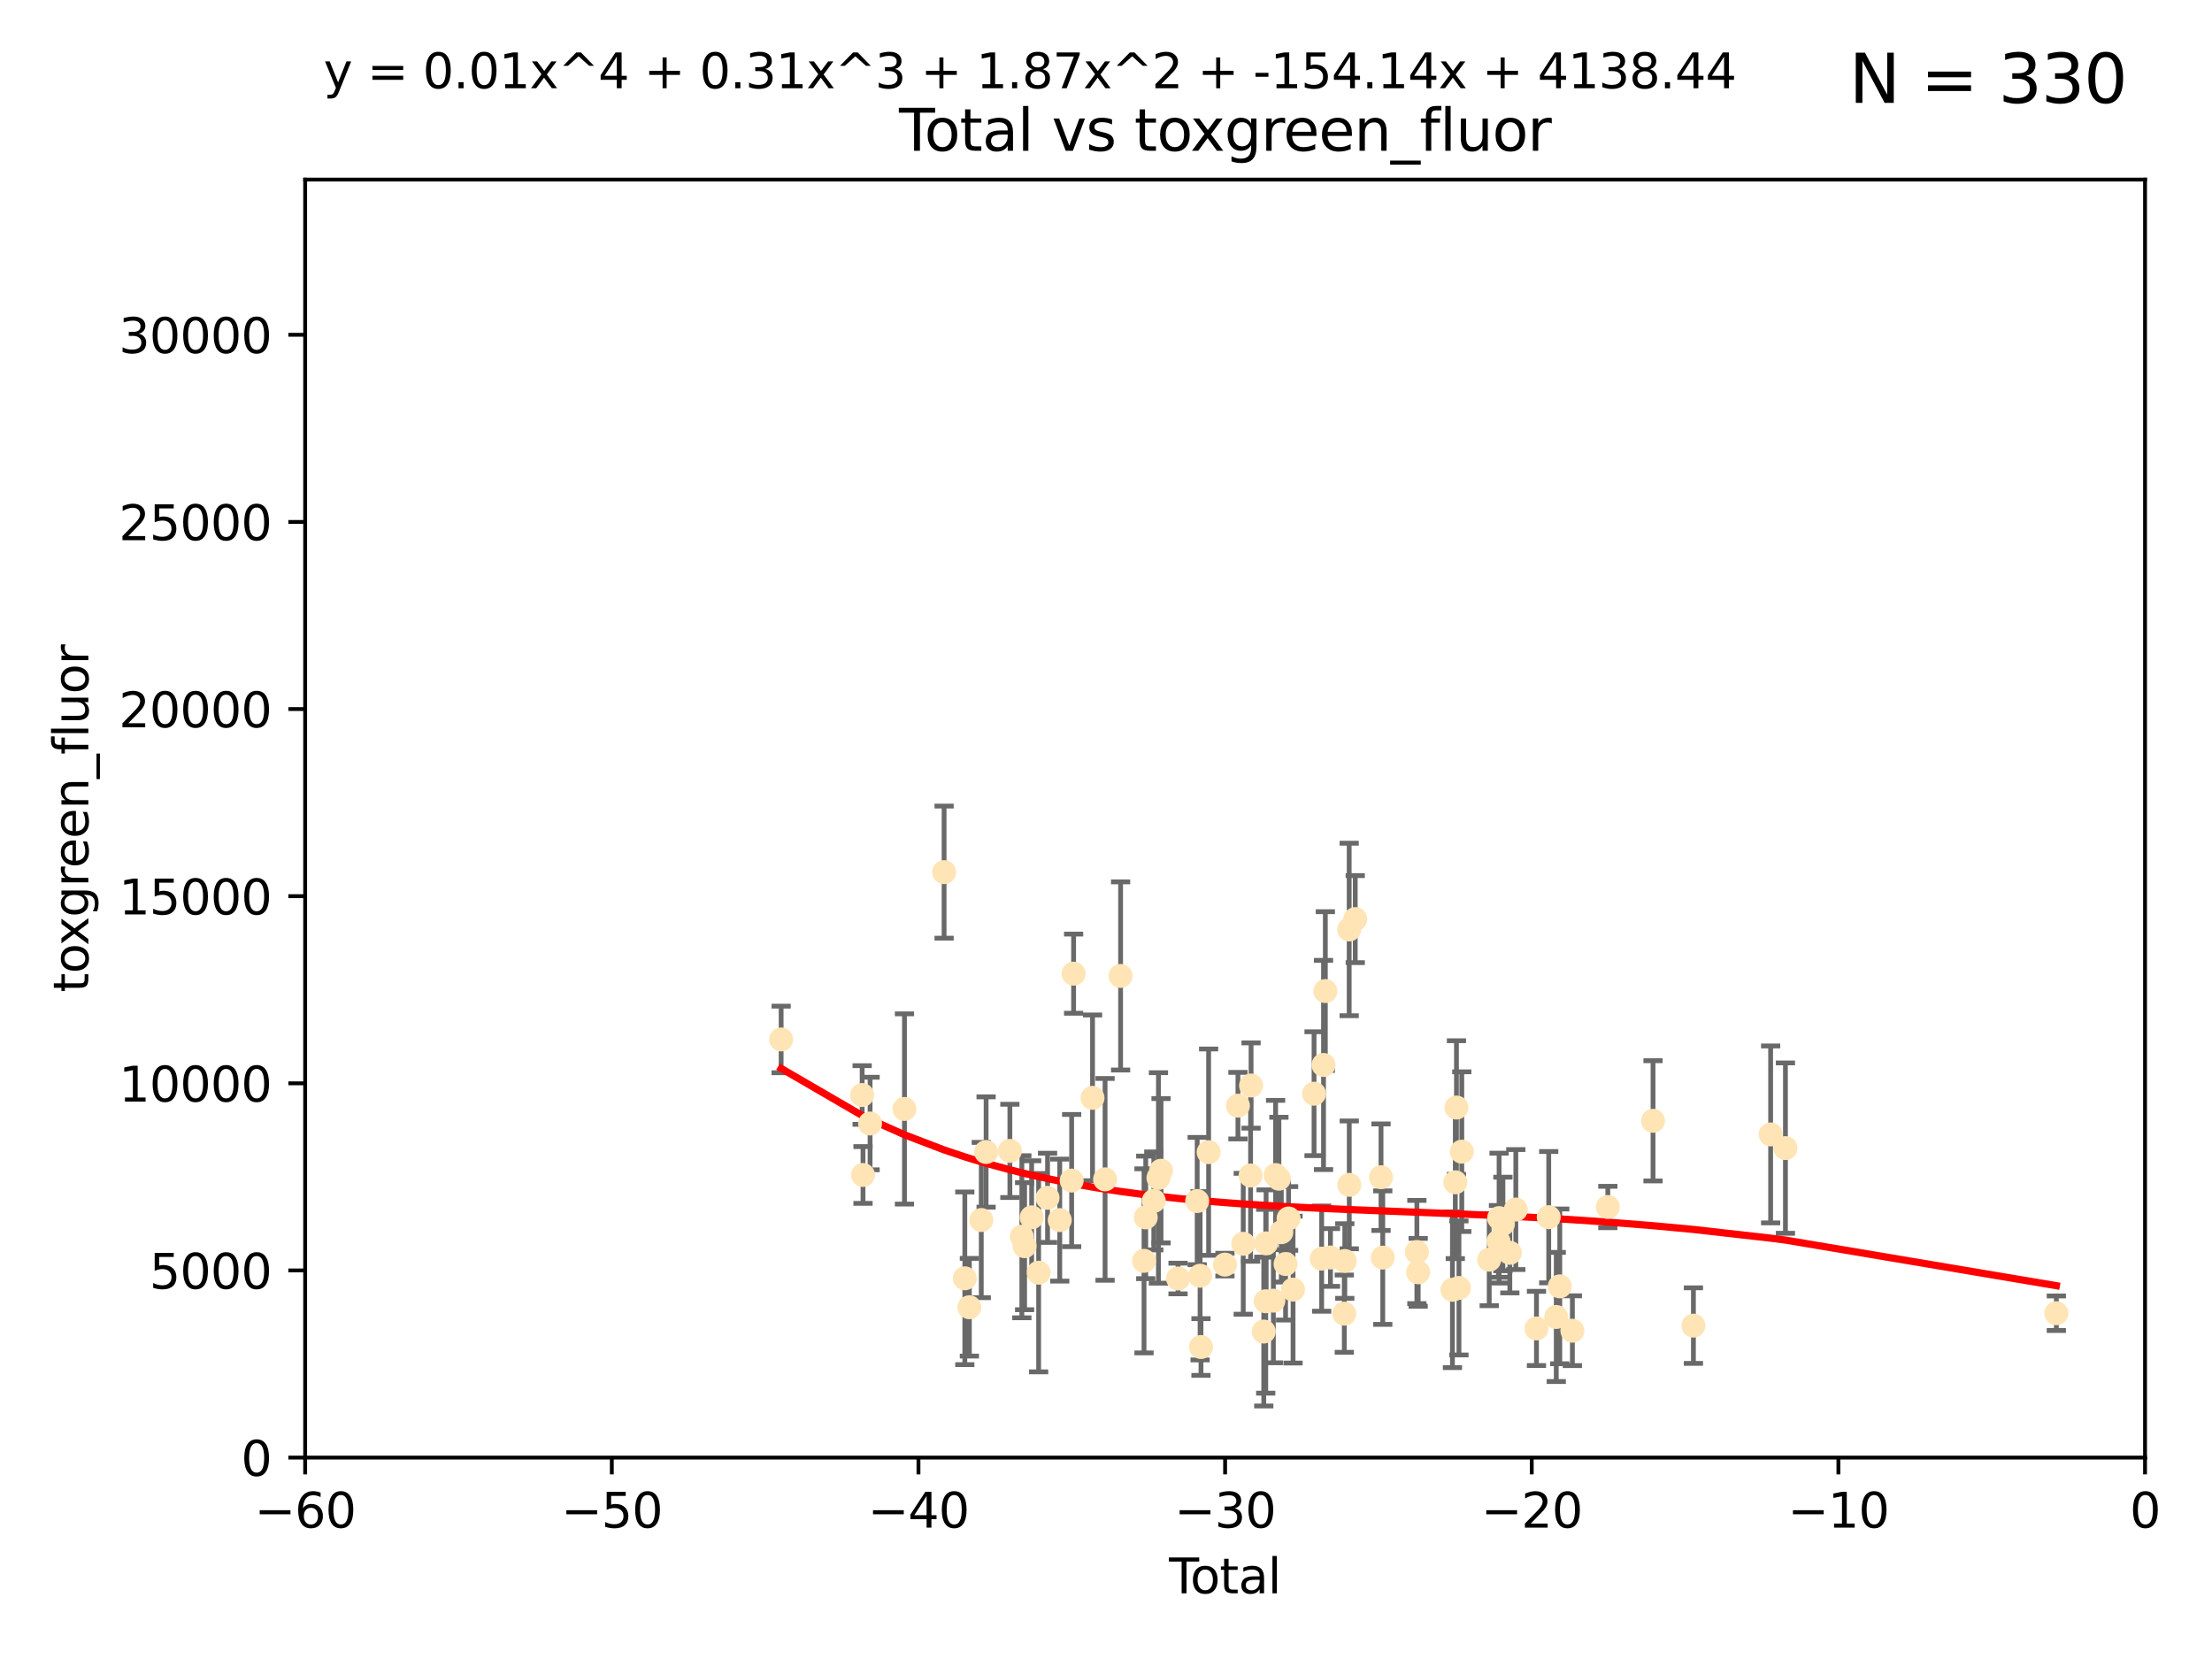 <?xml version="1.0" encoding="utf-8" standalone="no"?>
<!DOCTYPE svg PUBLIC "-//W3C//DTD SVG 1.1//EN"
  "http://www.w3.org/Graphics/SVG/1.1/DTD/svg11.dtd">
<svg xmlns:xlink="http://www.w3.org/1999/xlink" width="460.8pt" height="345.6pt" viewBox="0 0 460.8 345.6" xmlns="http://www.w3.org/2000/svg" version="1.1">
 <defs>
  <style type="text/css">*{stroke-linejoin: round; stroke-linecap: butt}</style>
 </defs>
 <g id="figure_1">
  <g id="patch_1">
   <path d="M 0 345.6 
L 460.8 345.6 
L 460.8 0 
L 0 0 
z
" style="fill: #ffffff"/>
  </g>
  <g id="axes_1">
   <g id="patch_2">
    <path d="M 63.571 303.64 
L 446.85 303.64 
L 446.85 37.411 
L 63.571 37.411 
z
" style="fill: #ffffff"/>
   </g>
   <g id="PathCollection_1">
    <defs>
     <path id="m0408257421" d="M 0 1.118 
C 0.297 1.118 0.581 1 0.791 0.791 
C 1 0.581 1.118 0.297 1.118 0 
C 1.118 -0.297 1 -0.581 0.791 -0.791 
C 0.581 -1 0.297 -1.118 0 -1.118 
C -0.297 -1.118 -0.581 -1 -0.791 -0.791 
C -1 -0.581 -1.118 -0.297 -1.118 0 
C -1.118 0.297 -1 0.581 -0.791 0.791 
C -0.581 1 -0.297 1.118 0 1.118 
z
" style="stroke: #ffe4b5"/>
    </defs>
    <g clip-path="url(#p8655cf7ada)">
     <use xlink:href="#m0408257421" x="162.724" y="216.536" style="fill: #ffe4b5; stroke: #ffe4b5"/>
     <use xlink:href="#m0408257421" x="179.601" y="228.111" style="fill: #ffe4b5; stroke: #ffe4b5"/>
     <use xlink:href="#m0408257421" x="179.782" y="244.769" style="fill: #ffe4b5; stroke: #ffe4b5"/>
     <use xlink:href="#m0408257421" x="181.253" y="234.05" style="fill: #ffe4b5; stroke: #ffe4b5"/>
     <use xlink:href="#m0408257421" x="188.417" y="231.017" style="fill: #ffe4b5; stroke: #ffe4b5"/>
     <use xlink:href="#m0408257421" x="196.674" y="181.678" style="fill: #ffe4b5; stroke: #ffe4b5"/>
     <use xlink:href="#m0408257421" x="200.988" y="266.293" style="fill: #ffe4b5; stroke: #ffe4b5"/>
     <use xlink:href="#m0408257421" x="201.939" y="272.322" style="fill: #ffe4b5; stroke: #ffe4b5"/>
     <use xlink:href="#m0408257421" x="204.415" y="254.155" style="fill: #ffe4b5; stroke: #ffe4b5"/>
     <use xlink:href="#m0408257421" x="205.422" y="239.982" style="fill: #ffe4b5; stroke: #ffe4b5"/>
     <use xlink:href="#m0408257421" x="210.375" y="239.753" style="fill: #ffe4b5; stroke: #ffe4b5"/>
     <use xlink:href="#m0408257421" x="212.869" y="257.637" style="fill: #ffe4b5; stroke: #ffe4b5"/>
     <use xlink:href="#m0408257421" x="213.443" y="259.605" style="fill: #ffe4b5; stroke: #ffe4b5"/>
     <use xlink:href="#m0408257421" x="214.913" y="253.6" style="fill: #ffe4b5; stroke: #ffe4b5"/>
     <use xlink:href="#m0408257421" x="216.367" y="265.126" style="fill: #ffe4b5; stroke: #ffe4b5"/>
     <use xlink:href="#m0408257421" x="218.225" y="249.525" style="fill: #ffe4b5; stroke: #ffe4b5"/>
     <use xlink:href="#m0408257421" x="220.765" y="254.168" style="fill: #ffe4b5; stroke: #ffe4b5"/>
     <use xlink:href="#m0408257421" x="223.245" y="245.935" style="fill: #ffe4b5; stroke: #ffe4b5"/>
     <use xlink:href="#m0408257421" x="223.651" y="202.832" style="fill: #ffe4b5; stroke: #ffe4b5"/>
     <use xlink:href="#m0408257421" x="227.595" y="228.7" style="fill: #ffe4b5; stroke: #ffe4b5"/>
     <use xlink:href="#m0408257421" x="230.206" y="245.681" style="fill: #ffe4b5; stroke: #ffe4b5"/>
     <use xlink:href="#m0408257421" x="233.44" y="203.309" style="fill: #ffe4b5; stroke: #ffe4b5"/>
     <use xlink:href="#m0408257421" x="238.32" y="262.659" style="fill: #ffe4b5; stroke: #ffe4b5"/>
     <use xlink:href="#m0408257421" x="238.681" y="253.603" style="fill: #ffe4b5; stroke: #ffe4b5"/>
     <use xlink:href="#m0408257421" x="240.358" y="250.173" style="fill: #ffe4b5; stroke: #ffe4b5"/>
     <use xlink:href="#m0408257421" x="241.324" y="245.382" style="fill: #ffe4b5; stroke: #ffe4b5"/>
     <use xlink:href="#m0408257421" x="241.865" y="243.885" style="fill: #ffe4b5; stroke: #ffe4b5"/>
     <use xlink:href="#m0408257421" x="245.409" y="266.337" style="fill: #ffe4b5; stroke: #ffe4b5"/>
     <use xlink:href="#m0408257421" x="249.396" y="250.198" style="fill: #ffe4b5; stroke: #ffe4b5"/>
     <use xlink:href="#m0408257421" x="250.002" y="265.765" style="fill: #ffe4b5; stroke: #ffe4b5"/>
     <use xlink:href="#m0408257421" x="250.186" y="280.604" style="fill: #ffe4b5; stroke: #ffe4b5"/>
     <use xlink:href="#m0408257421" x="251.778" y="240.015" style="fill: #ffe4b5; stroke: #ffe4b5"/>
     <use xlink:href="#m0408257421" x="255.183" y="263.441" style="fill: #ffe4b5; stroke: #ffe4b5"/>
     <use xlink:href="#m0408257421" x="257.886" y="230.33" style="fill: #ffe4b5; stroke: #ffe4b5"/>
     <use xlink:href="#m0408257421" x="258.992" y="259.103" style="fill: #ffe4b5; stroke: #ffe4b5"/>
     <use xlink:href="#m0408257421" x="260.52" y="244.88" style="fill: #ffe4b5; stroke: #ffe4b5"/>
     <use xlink:href="#m0408257421" x="260.621" y="226.132" style="fill: #ffe4b5; stroke: #ffe4b5"/>
     <use xlink:href="#m0408257421" x="263.267" y="277.386" style="fill: #ffe4b5; stroke: #ffe4b5"/>
     <use xlink:href="#m0408257421" x="263.676" y="271.074" style="fill: #ffe4b5; stroke: #ffe4b5"/>
     <use xlink:href="#m0408257421" x="263.749" y="259.016" style="fill: #ffe4b5; stroke: #ffe4b5"/>
     <use xlink:href="#m0408257421" x="265.267" y="270.951" style="fill: #ffe4b5; stroke: #ffe4b5"/>
     <use xlink:href="#m0408257421" x="265.731" y="244.786" style="fill: #ffe4b5; stroke: #ffe4b5"/>
     <use xlink:href="#m0408257421" x="266.421" y="245.545" style="fill: #ffe4b5; stroke: #ffe4b5"/>
     <use xlink:href="#m0408257421" x="266.919" y="256.689" style="fill: #ffe4b5; stroke: #ffe4b5"/>
     <use xlink:href="#m0408257421" x="267.81" y="263.316" style="fill: #ffe4b5; stroke: #ffe4b5"/>
     <use xlink:href="#m0408257421" x="268.435" y="253.828" style="fill: #ffe4b5; stroke: #ffe4b5"/>
     <use xlink:href="#m0408257421" x="269.366" y="268.649" style="fill: #ffe4b5; stroke: #ffe4b5"/>
     <use xlink:href="#m0408257421" x="273.742" y="227.838" style="fill: #ffe4b5; stroke: #ffe4b5"/>
     <use xlink:href="#m0408257421" x="275.327" y="262.194" style="fill: #ffe4b5; stroke: #ffe4b5"/>
     <use xlink:href="#m0408257421" x="275.715" y="221.853" style="fill: #ffe4b5; stroke: #ffe4b5"/>
     <use xlink:href="#m0408257421" x="276.091" y="206.457" style="fill: #ffe4b5; stroke: #ffe4b5"/>
     <use xlink:href="#m0408257421" x="277.163" y="261.955" style="fill: #ffe4b5; stroke: #ffe4b5"/>
     <use xlink:href="#m0408257421" x="280.041" y="273.662" style="fill: #ffe4b5; stroke: #ffe4b5"/>
     <use xlink:href="#m0408257421" x="280.145" y="262.694" style="fill: #ffe4b5; stroke: #ffe4b5"/>
     <use xlink:href="#m0408257421" x="281.059" y="193.623" style="fill: #ffe4b5; stroke: #ffe4b5"/>
     <use xlink:href="#m0408257421" x="281.076" y="246.826" style="fill: #ffe4b5; stroke: #ffe4b5"/>
     <use xlink:href="#m0408257421" x="282.321" y="191.469" style="fill: #ffe4b5; stroke: #ffe4b5"/>
     <use xlink:href="#m0408257421" x="287.692" y="245.234" style="fill: #ffe4b5; stroke: #ffe4b5"/>
     <use xlink:href="#m0408257421" x="288.054" y="261.986" style="fill: #ffe4b5; stroke: #ffe4b5"/>
     <use xlink:href="#m0408257421" x="295.162" y="260.815" style="fill: #ffe4b5; stroke: #ffe4b5"/>
     <use xlink:href="#m0408257421" x="295.433" y="265.045" style="fill: #ffe4b5; stroke: #ffe4b5"/>
     <use xlink:href="#m0408257421" x="302.57" y="268.684" style="fill: #ffe4b5; stroke: #ffe4b5"/>
     <use xlink:href="#m0408257421" x="303.167" y="246.295" style="fill: #ffe4b5; stroke: #ffe4b5"/>
     <use xlink:href="#m0408257421" x="303.407" y="230.72" style="fill: #ffe4b5; stroke: #ffe4b5"/>
     <use xlink:href="#m0408257421" x="303.925" y="268.302" style="fill: #ffe4b5; stroke: #ffe4b5"/>
     <use xlink:href="#m0408257421" x="304.518" y="239.911" style="fill: #ffe4b5; stroke: #ffe4b5"/>
     <use xlink:href="#m0408257421" x="310.233" y="262.419" style="fill: #ffe4b5; stroke: #ffe4b5"/>
     <use xlink:href="#m0408257421" x="312.161" y="258.605" style="fill: #ffe4b5; stroke: #ffe4b5"/>
     <use xlink:href="#m0408257421" x="312.288" y="253.753" style="fill: #ffe4b5; stroke: #ffe4b5"/>
     <use xlink:href="#m0408257421" x="313.086" y="254.975" style="fill: #ffe4b5; stroke: #ffe4b5"/>
     <use xlink:href="#m0408257421" x="314.527" y="260.985" style="fill: #ffe4b5; stroke: #ffe4b5"/>
     <use xlink:href="#m0408257421" x="315.771" y="251.971" style="fill: #ffe4b5; stroke: #ffe4b5"/>
     <use xlink:href="#m0408257421" x="320.074" y="276.739" style="fill: #ffe4b5; stroke: #ffe4b5"/>
     <use xlink:href="#m0408257421" x="322.628" y="253.562" style="fill: #ffe4b5; stroke: #ffe4b5"/>
     <use xlink:href="#m0408257421" x="324.196" y="274.347" style="fill: #ffe4b5; stroke: #ffe4b5"/>
     <use xlink:href="#m0408257421" x="324.93" y="267.976" style="fill: #ffe4b5; stroke: #ffe4b5"/>
     <use xlink:href="#m0408257421" x="327.554" y="277.211" style="fill: #ffe4b5; stroke: #ffe4b5"/>
     <use xlink:href="#m0408257421" x="334.94" y="251.441" style="fill: #ffe4b5; stroke: #ffe4b5"/>
     <use xlink:href="#m0408257421" x="344.356" y="233.485" style="fill: #ffe4b5; stroke: #ffe4b5"/>
     <use xlink:href="#m0408257421" x="352.771" y="276.151" style="fill: #ffe4b5; stroke: #ffe4b5"/>
     <use xlink:href="#m0408257421" x="368.855" y="236.321" style="fill: #ffe4b5; stroke: #ffe4b5"/>
     <use xlink:href="#m0408257421" x="371.94" y="239.171" style="fill: #ffe4b5; stroke: #ffe4b5"/>
     <use xlink:href="#m0408257421" x="428.372" y="273.573" style="fill: #ffe4b5; stroke: #ffe4b5"/>
    </g>
   </g>
   <g id="matplotlib.axis_1">
    <g id="xtick_1">
     <g id="line2d_1">
      <defs>
       <path id="m63d6ec4ab0" d="M 0 0 
L 0 3.5 
" style="stroke: #000000; stroke-width: 0.8"/>
      </defs>
      <g>
       <use xlink:href="#m63d6ec4ab0" x="63.571" y="303.64" style="stroke: #000000; stroke-width: 0.8"/>
      </g>
     </g>
     <g id="text_1">
      <!-- −60 -->
      <g transform="translate(53.019 318.238)scale(0.1 -0.1)">
       <defs>
        <path id="DejaVuSans-2212" d="M 678 2272 
L 4684 2272 
L 4684 1741 
L 678 1741 
L 678 2272 
z
" transform="scale(0.016)"/>
        <path id="DejaVuSans-36" d="M 2113 2584 
Q 1688 2584 1439 2293 
Q 1191 2003 1191 1497 
Q 1191 994 1439 701 
Q 1688 409 2113 409 
Q 2538 409 2786 701 
Q 3034 994 3034 1497 
Q 3034 2003 2786 2293 
Q 2538 2584 2113 2584 
z
M 3366 4563 
L 3366 3988 
Q 3128 4100 2886 4159 
Q 2644 4219 2406 4219 
Q 1781 4219 1451 3797 
Q 1122 3375 1075 2522 
Q 1259 2794 1537 2939 
Q 1816 3084 2150 3084 
Q 2853 3084 3261 2657 
Q 3669 2231 3669 1497 
Q 3669 778 3244 343 
Q 2819 -91 2113 -91 
Q 1303 -91 875 529 
Q 447 1150 447 2328 
Q 447 3434 972 4092 
Q 1497 4750 2381 4750 
Q 2619 4750 2861 4703 
Q 3103 4656 3366 4563 
z
" transform="scale(0.016)"/>
        <path id="DejaVuSans-30" d="M 2034 4250 
Q 1547 4250 1301 3770 
Q 1056 3291 1056 2328 
Q 1056 1369 1301 889 
Q 1547 409 2034 409 
Q 2525 409 2770 889 
Q 3016 1369 3016 2328 
Q 3016 3291 2770 3770 
Q 2525 4250 2034 4250 
z
M 2034 4750 
Q 2819 4750 3233 4129 
Q 3647 3509 3647 2328 
Q 3647 1150 3233 529 
Q 2819 -91 2034 -91 
Q 1250 -91 836 529 
Q 422 1150 422 2328 
Q 422 3509 836 4129 
Q 1250 4750 2034 4750 
z
" transform="scale(0.016)"/>
       </defs>
       <use xlink:href="#DejaVuSans-2212"/>
       <use xlink:href="#DejaVuSans-36" x="83.789"/>
       <use xlink:href="#DejaVuSans-30" x="147.412"/>
      </g>
     </g>
    </g>
    <g id="xtick_2">
     <g id="line2d_2">
      <g>
       <use xlink:href="#m63d6ec4ab0" x="127.451" y="303.64" style="stroke: #000000; stroke-width: 0.8"/>
      </g>
     </g>
     <g id="text_2">
      <!-- −50 -->
      <g transform="translate(116.899 318.238)scale(0.1 -0.1)">
       <defs>
        <path id="DejaVuSans-35" d="M 691 4666 
L 3169 4666 
L 3169 4134 
L 1269 4134 
L 1269 2991 
Q 1406 3038 1543 3061 
Q 1681 3084 1819 3084 
Q 2600 3084 3056 2656 
Q 3513 2228 3513 1497 
Q 3513 744 3044 326 
Q 2575 -91 1722 -91 
Q 1428 -91 1123 -41 
Q 819 9 494 109 
L 494 744 
Q 775 591 1075 516 
Q 1375 441 1709 441 
Q 2250 441 2565 725 
Q 2881 1009 2881 1497 
Q 2881 1984 2565 2268 
Q 2250 2553 1709 2553 
Q 1456 2553 1204 2497 
Q 953 2441 691 2322 
L 691 4666 
z
" transform="scale(0.016)"/>
       </defs>
       <use xlink:href="#DejaVuSans-2212"/>
       <use xlink:href="#DejaVuSans-35" x="83.789"/>
       <use xlink:href="#DejaVuSans-30" x="147.412"/>
      </g>
     </g>
    </g>
    <g id="xtick_3">
     <g id="line2d_3">
      <g>
       <use xlink:href="#m63d6ec4ab0" x="191.331" y="303.64" style="stroke: #000000; stroke-width: 0.8"/>
      </g>
     </g>
     <g id="text_3">
      <!-- −40 -->
      <g transform="translate(180.778 318.238)scale(0.1 -0.1)">
       <defs>
        <path id="DejaVuSans-34" d="M 2419 4116 
L 825 1625 
L 2419 1625 
L 2419 4116 
z
M 2253 4666 
L 3047 4666 
L 3047 1625 
L 3713 1625 
L 3713 1100 
L 3047 1100 
L 3047 0 
L 2419 0 
L 2419 1100 
L 313 1100 
L 313 1709 
L 2253 4666 
z
" transform="scale(0.016)"/>
       </defs>
       <use xlink:href="#DejaVuSans-2212"/>
       <use xlink:href="#DejaVuSans-34" x="83.789"/>
       <use xlink:href="#DejaVuSans-30" x="147.412"/>
      </g>
     </g>
    </g>
    <g id="xtick_4">
     <g id="line2d_4">
      <g>
       <use xlink:href="#m63d6ec4ab0" x="255.211" y="303.64" style="stroke: #000000; stroke-width: 0.8"/>
      </g>
     </g>
     <g id="text_4">
      <!-- −30 -->
      <g transform="translate(244.658 318.238)scale(0.1 -0.1)">
       <defs>
        <path id="DejaVuSans-33" d="M 2597 2516 
Q 3050 2419 3304 2112 
Q 3559 1806 3559 1356 
Q 3559 666 3084 287 
Q 2609 -91 1734 -91 
Q 1441 -91 1130 -33 
Q 819 25 488 141 
L 488 750 
Q 750 597 1062 519 
Q 1375 441 1716 441 
Q 2309 441 2620 675 
Q 2931 909 2931 1356 
Q 2931 1769 2642 2001 
Q 2353 2234 1838 2234 
L 1294 2234 
L 1294 2753 
L 1863 2753 
Q 2328 2753 2575 2939 
Q 2822 3125 2822 3475 
Q 2822 3834 2567 4026 
Q 2313 4219 1838 4219 
Q 1578 4219 1281 4162 
Q 984 4106 628 3988 
L 628 4550 
Q 988 4650 1302 4700 
Q 1616 4750 1894 4750 
Q 2613 4750 3031 4423 
Q 3450 4097 3450 3541 
Q 3450 3153 3228 2886 
Q 3006 2619 2597 2516 
z
" transform="scale(0.016)"/>
       </defs>
       <use xlink:href="#DejaVuSans-2212"/>
       <use xlink:href="#DejaVuSans-33" x="83.789"/>
       <use xlink:href="#DejaVuSans-30" x="147.412"/>
      </g>
     </g>
    </g>
    <g id="xtick_5">
     <g id="line2d_5">
      <g>
       <use xlink:href="#m63d6ec4ab0" x="319.09" y="303.64" style="stroke: #000000; stroke-width: 0.8"/>
      </g>
     </g>
     <g id="text_5">
      <!-- −20 -->
      <g transform="translate(308.538 318.238)scale(0.1 -0.1)">
       <defs>
        <path id="DejaVuSans-32" d="M 1228 531 
L 3431 531 
L 3431 0 
L 469 0 
L 469 531 
Q 828 903 1448 1529 
Q 2069 2156 2228 2338 
Q 2531 2678 2651 2914 
Q 2772 3150 2772 3378 
Q 2772 3750 2511 3984 
Q 2250 4219 1831 4219 
Q 1534 4219 1204 4116 
Q 875 4013 500 3803 
L 500 4441 
Q 881 4594 1212 4672 
Q 1544 4750 1819 4750 
Q 2544 4750 2975 4387 
Q 3406 4025 3406 3419 
Q 3406 3131 3298 2873 
Q 3191 2616 2906 2266 
Q 2828 2175 2409 1742 
Q 1991 1309 1228 531 
z
" transform="scale(0.016)"/>
       </defs>
       <use xlink:href="#DejaVuSans-2212"/>
       <use xlink:href="#DejaVuSans-32" x="83.789"/>
       <use xlink:href="#DejaVuSans-30" x="147.412"/>
      </g>
     </g>
    </g>
    <g id="xtick_6">
     <g id="line2d_6">
      <g>
       <use xlink:href="#m63d6ec4ab0" x="382.97" y="303.64" style="stroke: #000000; stroke-width: 0.8"/>
      </g>
     </g>
     <g id="text_6">
      <!-- −10 -->
      <g transform="translate(372.418 318.238)scale(0.1 -0.1)">
       <defs>
        <path id="DejaVuSans-31" d="M 794 531 
L 1825 531 
L 1825 4091 
L 703 3866 
L 703 4441 
L 1819 4666 
L 2450 4666 
L 2450 531 
L 3481 531 
L 3481 0 
L 794 0 
L 794 531 
z
" transform="scale(0.016)"/>
       </defs>
       <use xlink:href="#DejaVuSans-2212"/>
       <use xlink:href="#DejaVuSans-31" x="83.789"/>
       <use xlink:href="#DejaVuSans-30" x="147.412"/>
      </g>
     </g>
    </g>
    <g id="xtick_7">
     <g id="line2d_7">
      <g>
       <use xlink:href="#m63d6ec4ab0" x="446.85" y="303.64" style="stroke: #000000; stroke-width: 0.8"/>
      </g>
     </g>
     <g id="text_7">
      <!-- 0 -->
      <g transform="translate(443.669 318.238)scale(0.1 -0.1)">
       <use xlink:href="#DejaVuSans-30"/>
      </g>
     </g>
    </g>
    <g id="text_8">
     <!-- Total -->
     <g transform="translate(243.534 331.917)scale(0.1 -0.1)">
      <defs>
       <path id="DejaVuSans-54" d="M -19 4666 
L 3928 4666 
L 3928 4134 
L 2272 4134 
L 2272 0 
L 1638 0 
L 1638 4134 
L -19 4134 
L -19 4666 
z
" transform="scale(0.016)"/>
       <path id="DejaVuSans-6f" d="M 1959 3097 
Q 1497 3097 1228 2736 
Q 959 2375 959 1747 
Q 959 1119 1226 758 
Q 1494 397 1959 397 
Q 2419 397 2687 759 
Q 2956 1122 2956 1747 
Q 2956 2369 2687 2733 
Q 2419 3097 1959 3097 
z
M 1959 3584 
Q 2709 3584 3137 3096 
Q 3566 2609 3566 1747 
Q 3566 888 3137 398 
Q 2709 -91 1959 -91 
Q 1206 -91 779 398 
Q 353 888 353 1747 
Q 353 2609 779 3096 
Q 1206 3584 1959 3584 
z
" transform="scale(0.016)"/>
       <path id="DejaVuSans-74" d="M 1172 4494 
L 1172 3500 
L 2356 3500 
L 2356 3053 
L 1172 3053 
L 1172 1153 
Q 1172 725 1289 603 
Q 1406 481 1766 481 
L 2356 481 
L 2356 0 
L 1766 0 
Q 1100 0 847 248 
Q 594 497 594 1153 
L 594 3053 
L 172 3053 
L 172 3500 
L 594 3500 
L 594 4494 
L 1172 4494 
z
" transform="scale(0.016)"/>
       <path id="DejaVuSans-61" d="M 2194 1759 
Q 1497 1759 1228 1600 
Q 959 1441 959 1056 
Q 959 750 1161 570 
Q 1363 391 1709 391 
Q 2188 391 2477 730 
Q 2766 1069 2766 1631 
L 2766 1759 
L 2194 1759 
z
M 3341 1997 
L 3341 0 
L 2766 0 
L 2766 531 
Q 2569 213 2275 61 
Q 1981 -91 1556 -91 
Q 1019 -91 701 211 
Q 384 513 384 1019 
Q 384 1609 779 1909 
Q 1175 2209 1959 2209 
L 2766 2209 
L 2766 2266 
Q 2766 2663 2505 2880 
Q 2244 3097 1772 3097 
Q 1472 3097 1187 3025 
Q 903 2953 641 2809 
L 641 3341 
Q 956 3463 1253 3523 
Q 1550 3584 1831 3584 
Q 2591 3584 2966 3190 
Q 3341 2797 3341 1997 
z
" transform="scale(0.016)"/>
       <path id="DejaVuSans-6c" d="M 603 4863 
L 1178 4863 
L 1178 0 
L 603 0 
L 603 4863 
z
" transform="scale(0.016)"/>
      </defs>
      <use xlink:href="#DejaVuSans-54"/>
      <use xlink:href="#DejaVuSans-6f" x="44.084"/>
      <use xlink:href="#DejaVuSans-74" x="105.266"/>
      <use xlink:href="#DejaVuSans-61" x="144.475"/>
      <use xlink:href="#DejaVuSans-6c" x="205.754"/>
     </g>
    </g>
   </g>
   <g id="matplotlib.axis_2">
    <g id="ytick_1">
     <g id="line2d_8">
      <defs>
       <path id="m974e40b0c2" d="M 0 0 
L -3.5 0 
" style="stroke: #000000; stroke-width: 0.8"/>
      </defs>
      <g>
       <use xlink:href="#m974e40b0c2" x="63.571" y="303.64" style="stroke: #000000; stroke-width: 0.8"/>
      </g>
     </g>
     <g id="text_9">
      <!-- 0 -->
      <g transform="translate(50.209 307.439)scale(0.1 -0.1)">
       <use xlink:href="#DejaVuSans-30"/>
      </g>
     </g>
    </g>
    <g id="ytick_2">
     <g id="line2d_9">
      <g>
       <use xlink:href="#m974e40b0c2" x="63.571" y="264.657" style="stroke: #000000; stroke-width: 0.8"/>
      </g>
     </g>
     <g id="text_10">
      <!-- 5000 -->
      <g transform="translate(31.121 268.457)scale(0.1 -0.1)">
       <use xlink:href="#DejaVuSans-35"/>
       <use xlink:href="#DejaVuSans-30" x="63.623"/>
       <use xlink:href="#DejaVuSans-30" x="127.246"/>
       <use xlink:href="#DejaVuSans-30" x="190.869"/>
      </g>
     </g>
    </g>
    <g id="ytick_3">
     <g id="line2d_10">
      <g>
       <use xlink:href="#m974e40b0c2" x="63.571" y="225.675" style="stroke: #000000; stroke-width: 0.8"/>
      </g>
     </g>
     <g id="text_11">
      <!-- 10000 -->
      <g transform="translate(24.759 229.474)scale(0.1 -0.1)">
       <use xlink:href="#DejaVuSans-31"/>
       <use xlink:href="#DejaVuSans-30" x="63.623"/>
       <use xlink:href="#DejaVuSans-30" x="127.246"/>
       <use xlink:href="#DejaVuSans-30" x="190.869"/>
       <use xlink:href="#DejaVuSans-30" x="254.492"/>
      </g>
     </g>
    </g>
    <g id="ytick_4">
     <g id="line2d_11">
      <g>
       <use xlink:href="#m974e40b0c2" x="63.571" y="186.692" style="stroke: #000000; stroke-width: 0.8"/>
      </g>
     </g>
     <g id="text_12">
      <!-- 15000 -->
      <g transform="translate(24.759 190.492)scale(0.1 -0.1)">
       <use xlink:href="#DejaVuSans-31"/>
       <use xlink:href="#DejaVuSans-35" x="63.623"/>
       <use xlink:href="#DejaVuSans-30" x="127.246"/>
       <use xlink:href="#DejaVuSans-30" x="190.869"/>
       <use xlink:href="#DejaVuSans-30" x="254.492"/>
      </g>
     </g>
    </g>
    <g id="ytick_5">
     <g id="line2d_12">
      <g>
       <use xlink:href="#m974e40b0c2" x="63.571" y="147.71" style="stroke: #000000; stroke-width: 0.8"/>
      </g>
     </g>
     <g id="text_13">
      <!-- 20000 -->
      <g transform="translate(24.759 151.509)scale(0.1 -0.1)">
       <use xlink:href="#DejaVuSans-32"/>
       <use xlink:href="#DejaVuSans-30" x="63.623"/>
       <use xlink:href="#DejaVuSans-30" x="127.246"/>
       <use xlink:href="#DejaVuSans-30" x="190.869"/>
       <use xlink:href="#DejaVuSans-30" x="254.492"/>
      </g>
     </g>
    </g>
    <g id="ytick_6">
     <g id="line2d_13">
      <g>
       <use xlink:href="#m974e40b0c2" x="63.571" y="108.727" style="stroke: #000000; stroke-width: 0.8"/>
      </g>
     </g>
     <g id="text_14">
      <!-- 25000 -->
      <g transform="translate(24.759 112.527)scale(0.1 -0.1)">
       <use xlink:href="#DejaVuSans-32"/>
       <use xlink:href="#DejaVuSans-35" x="63.623"/>
       <use xlink:href="#DejaVuSans-30" x="127.246"/>
       <use xlink:href="#DejaVuSans-30" x="190.869"/>
       <use xlink:href="#DejaVuSans-30" x="254.492"/>
      </g>
     </g>
    </g>
    <g id="ytick_7">
     <g id="line2d_14">
      <g>
       <use xlink:href="#m974e40b0c2" x="63.571" y="69.745" style="stroke: #000000; stroke-width: 0.8"/>
      </g>
     </g>
     <g id="text_15">
      <!-- 30000 -->
      <g transform="translate(24.759 73.544)scale(0.1 -0.1)">
       <use xlink:href="#DejaVuSans-33"/>
       <use xlink:href="#DejaVuSans-30" x="63.623"/>
       <use xlink:href="#DejaVuSans-30" x="127.246"/>
       <use xlink:href="#DejaVuSans-30" x="190.869"/>
       <use xlink:href="#DejaVuSans-30" x="254.492"/>
      </g>
     </g>
    </g>
    <g id="text_16">
     <!-- toxgreen_fluor -->
     <g transform="translate(18.401 206.72)rotate(-90)scale(0.1 -0.1)">
      <defs>
       <path id="DejaVuSans-78" d="M 3513 3500 
L 2247 1797 
L 3578 0 
L 2900 0 
L 1881 1375 
L 863 0 
L 184 0 
L 1544 1831 
L 300 3500 
L 978 3500 
L 1906 2253 
L 2834 3500 
L 3513 3500 
z
" transform="scale(0.016)"/>
       <path id="DejaVuSans-67" d="M 2906 1791 
Q 2906 2416 2648 2759 
Q 2391 3103 1925 3103 
Q 1463 3103 1205 2759 
Q 947 2416 947 1791 
Q 947 1169 1205 825 
Q 1463 481 1925 481 
Q 2391 481 2648 825 
Q 2906 1169 2906 1791 
z
M 3481 434 
Q 3481 -459 3084 -895 
Q 2688 -1331 1869 -1331 
Q 1566 -1331 1297 -1286 
Q 1028 -1241 775 -1147 
L 775 -588 
Q 1028 -725 1275 -790 
Q 1522 -856 1778 -856 
Q 2344 -856 2625 -561 
Q 2906 -266 2906 331 
L 2906 616 
Q 2728 306 2450 153 
Q 2172 0 1784 0 
Q 1141 0 747 490 
Q 353 981 353 1791 
Q 353 2603 747 3093 
Q 1141 3584 1784 3584 
Q 2172 3584 2450 3431 
Q 2728 3278 2906 2969 
L 2906 3500 
L 3481 3500 
L 3481 434 
z
" transform="scale(0.016)"/>
       <path id="DejaVuSans-72" d="M 2631 2963 
Q 2534 3019 2420 3045 
Q 2306 3072 2169 3072 
Q 1681 3072 1420 2755 
Q 1159 2438 1159 1844 
L 1159 0 
L 581 0 
L 581 3500 
L 1159 3500 
L 1159 2956 
Q 1341 3275 1631 3429 
Q 1922 3584 2338 3584 
Q 2397 3584 2469 3576 
Q 2541 3569 2628 3553 
L 2631 2963 
z
" transform="scale(0.016)"/>
       <path id="DejaVuSans-65" d="M 3597 1894 
L 3597 1613 
L 953 1613 
Q 991 1019 1311 708 
Q 1631 397 2203 397 
Q 2534 397 2845 478 
Q 3156 559 3463 722 
L 3463 178 
Q 3153 47 2828 -22 
Q 2503 -91 2169 -91 
Q 1331 -91 842 396 
Q 353 884 353 1716 
Q 353 2575 817 3079 
Q 1281 3584 2069 3584 
Q 2775 3584 3186 3129 
Q 3597 2675 3597 1894 
z
M 3022 2063 
Q 3016 2534 2758 2815 
Q 2500 3097 2075 3097 
Q 1594 3097 1305 2825 
Q 1016 2553 972 2059 
L 3022 2063 
z
" transform="scale(0.016)"/>
       <path id="DejaVuSans-6e" d="M 3513 2113 
L 3513 0 
L 2938 0 
L 2938 2094 
Q 2938 2591 2744 2837 
Q 2550 3084 2163 3084 
Q 1697 3084 1428 2787 
Q 1159 2491 1159 1978 
L 1159 0 
L 581 0 
L 581 3500 
L 1159 3500 
L 1159 2956 
Q 1366 3272 1645 3428 
Q 1925 3584 2291 3584 
Q 2894 3584 3203 3211 
Q 3513 2838 3513 2113 
z
" transform="scale(0.016)"/>
       <path id="DejaVuSans-5f" d="M 3263 -1063 
L 3263 -1509 
L -63 -1509 
L -63 -1063 
L 3263 -1063 
z
" transform="scale(0.016)"/>
       <path id="DejaVuSans-66" d="M 2375 4863 
L 2375 4384 
L 1825 4384 
Q 1516 4384 1395 4259 
Q 1275 4134 1275 3809 
L 1275 3500 
L 2222 3500 
L 2222 3053 
L 1275 3053 
L 1275 0 
L 697 0 
L 697 3053 
L 147 3053 
L 147 3500 
L 697 3500 
L 697 3744 
Q 697 4328 969 4595 
Q 1241 4863 1831 4863 
L 2375 4863 
z
" transform="scale(0.016)"/>
       <path id="DejaVuSans-75" d="M 544 1381 
L 544 3500 
L 1119 3500 
L 1119 1403 
Q 1119 906 1312 657 
Q 1506 409 1894 409 
Q 2359 409 2629 706 
Q 2900 1003 2900 1516 
L 2900 3500 
L 3475 3500 
L 3475 0 
L 2900 0 
L 2900 538 
Q 2691 219 2414 64 
Q 2138 -91 1772 -91 
Q 1169 -91 856 284 
Q 544 659 544 1381 
z
M 1991 3584 
L 1991 3584 
z
" transform="scale(0.016)"/>
      </defs>
      <use xlink:href="#DejaVuSans-74"/>
      <use xlink:href="#DejaVuSans-6f" x="39.209"/>
      <use xlink:href="#DejaVuSans-78" x="97.266"/>
      <use xlink:href="#DejaVuSans-67" x="156.445"/>
      <use xlink:href="#DejaVuSans-72" x="219.922"/>
      <use xlink:href="#DejaVuSans-65" x="258.785"/>
      <use xlink:href="#DejaVuSans-65" x="320.309"/>
      <use xlink:href="#DejaVuSans-6e" x="381.832"/>
      <use xlink:href="#DejaVuSans-5f" x="445.211"/>
      <use xlink:href="#DejaVuSans-66" x="495.211"/>
      <use xlink:href="#DejaVuSans-6c" x="530.416"/>
      <use xlink:href="#DejaVuSans-75" x="558.199"/>
      <use xlink:href="#DejaVuSans-6f" x="621.578"/>
      <use xlink:href="#DejaVuSans-72" x="682.76"/>
     </g>
    </g>
   </g>
   <g id="LineCollection_1">
    <path d="M 162.724 223.469 
L 162.724 209.604 
" clip-path="url(#p8655cf7ada)" style="fill: none; stroke: #696969"/>
    <path d="M 179.601 234.219 
L 179.601 222.003 
" clip-path="url(#p8655cf7ada)" style="fill: none; stroke: #696969"/>
    <path d="M 179.782 250.685 
L 179.782 238.853 
" clip-path="url(#p8655cf7ada)" style="fill: none; stroke: #696969"/>
    <path d="M 181.253 243.689 
L 181.253 224.412 
" clip-path="url(#p8655cf7ada)" style="fill: none; stroke: #696969"/>
    <path d="M 188.417 250.833 
L 188.417 211.201 
" clip-path="url(#p8655cf7ada)" style="fill: none; stroke: #696969"/>
    <path d="M 196.674 195.434 
L 196.674 167.921 
" clip-path="url(#p8655cf7ada)" style="fill: none; stroke: #696969"/>
    <path d="M 200.988 284.276 
L 200.988 248.31 
" clip-path="url(#p8655cf7ada)" style="fill: none; stroke: #696969"/>
    <path d="M 201.939 282.497 
L 201.939 262.146 
" clip-path="url(#p8655cf7ada)" style="fill: none; stroke: #696969"/>
    <path d="M 204.415 270.328 
L 204.415 237.981 
" clip-path="url(#p8655cf7ada)" style="fill: none; stroke: #696969"/>
    <path d="M 205.422 251.468 
L 205.422 228.497 
" clip-path="url(#p8655cf7ada)" style="fill: none; stroke: #696969"/>
    <path d="M 210.375 249.466 
L 210.375 230.041 
" clip-path="url(#p8655cf7ada)" style="fill: none; stroke: #696969"/>
    <path d="M 212.869 274.518 
L 212.869 240.757 
" clip-path="url(#p8655cf7ada)" style="fill: none; stroke: #696969"/>
    <path d="M 213.443 272.84 
L 213.443 246.37 
" clip-path="url(#p8655cf7ada)" style="fill: none; stroke: #696969"/>
    <path d="M 214.913 265.392 
L 214.913 241.809 
" clip-path="url(#p8655cf7ada)" style="fill: none; stroke: #696969"/>
    <path d="M 216.367 285.783 
L 216.367 244.468 
" clip-path="url(#p8655cf7ada)" style="fill: none; stroke: #696969"/>
    <path d="M 218.225 258.812 
L 218.225 240.237 
" clip-path="url(#p8655cf7ada)" style="fill: none; stroke: #696969"/>
    <path d="M 220.765 266.875 
L 220.765 241.462 
" clip-path="url(#p8655cf7ada)" style="fill: none; stroke: #696969"/>
    <path d="M 223.245 259.703 
L 223.245 232.167 
" clip-path="url(#p8655cf7ada)" style="fill: none; stroke: #696969"/>
    <path d="M 223.651 211.08 
L 223.651 194.584 
" clip-path="url(#p8655cf7ada)" style="fill: none; stroke: #696969"/>
    <path d="M 227.595 245.96 
L 227.595 211.441 
" clip-path="url(#p8655cf7ada)" style="fill: none; stroke: #696969"/>
    <path d="M 230.206 266.698 
L 230.206 224.664 
" clip-path="url(#p8655cf7ada)" style="fill: none; stroke: #696969"/>
    <path d="M 233.44 222.906 
L 233.44 183.712 
" clip-path="url(#p8655cf7ada)" style="fill: none; stroke: #696969"/>
    <path d="M 238.32 281.835 
L 238.32 243.483 
" clip-path="url(#p8655cf7ada)" style="fill: none; stroke: #696969"/>
    <path d="M 238.681 266.366 
L 238.681 240.84 
" clip-path="url(#p8655cf7ada)" style="fill: none; stroke: #696969"/>
    <path d="M 240.358 260.382 
L 240.358 239.965 
" clip-path="url(#p8655cf7ada)" style="fill: none; stroke: #696969"/>
    <path d="M 241.324 267.303 
L 241.324 223.462 
" clip-path="url(#p8655cf7ada)" style="fill: none; stroke: #696969"/>
    <path d="M 241.865 258.919 
L 241.865 228.852 
" clip-path="url(#p8655cf7ada)" style="fill: none; stroke: #696969"/>
    <path d="M 245.409 269.529 
L 245.409 263.145 
" clip-path="url(#p8655cf7ada)" style="fill: none; stroke: #696969"/>
    <path d="M 249.396 263.456 
L 249.396 236.94 
" clip-path="url(#p8655cf7ada)" style="fill: none; stroke: #696969"/>
    <path d="M 250.002 283.298 
L 250.002 248.232 
" clip-path="url(#p8655cf7ada)" style="fill: none; stroke: #696969"/>
    <path d="M 250.186 286.511 
L 250.186 274.697 
" clip-path="url(#p8655cf7ada)" style="fill: none; stroke: #696969"/>
    <path d="M 251.778 261.506 
L 251.778 218.525 
" clip-path="url(#p8655cf7ada)" style="fill: none; stroke: #696969"/>
    <path d="M 255.183 265.806 
L 255.183 261.076 
" clip-path="url(#p8655cf7ada)" style="fill: none; stroke: #696969"/>
    <path d="M 257.886 237.263 
L 257.886 223.397 
" clip-path="url(#p8655cf7ada)" style="fill: none; stroke: #696969"/>
    <path d="M 258.992 273.776 
L 258.992 244.43 
" clip-path="url(#p8655cf7ada)" style="fill: none; stroke: #696969"/>
    <path d="M 260.52 262.745 
L 260.52 227.015 
" clip-path="url(#p8655cf7ada)" style="fill: none; stroke: #696969"/>
    <path d="M 260.621 235.013 
L 260.621 217.251 
" clip-path="url(#p8655cf7ada)" style="fill: none; stroke: #696969"/>
    <path d="M 263.267 292.889 
L 263.267 261.883 
" clip-path="url(#p8655cf7ada)" style="fill: none; stroke: #696969"/>
    <path d="M 263.676 290.219 
L 263.676 251.929 
" clip-path="url(#p8655cf7ada)" style="fill: none; stroke: #696969"/>
    <path d="M 263.749 270.165 
L 263.749 247.867 
" clip-path="url(#p8655cf7ada)" style="fill: none; stroke: #696969"/>
    <path d="M 265.267 283.893 
L 265.267 258.01 
" clip-path="url(#p8655cf7ada)" style="fill: none; stroke: #696969"/>
    <path d="M 265.731 260.343 
L 265.731 229.23 
" clip-path="url(#p8655cf7ada)" style="fill: none; stroke: #696969"/>
    <path d="M 266.421 258.346 
L 266.421 232.745 
" clip-path="url(#p8655cf7ada)" style="fill: none; stroke: #696969"/>
    <path d="M 266.919 267.066 
L 266.919 246.312 
" clip-path="url(#p8655cf7ada)" style="fill: none; stroke: #696969"/>
    <path d="M 267.81 274.99 
L 267.81 251.643 
" clip-path="url(#p8655cf7ada)" style="fill: none; stroke: #696969"/>
    <path d="M 268.435 260.464 
L 268.435 247.192 
" clip-path="url(#p8655cf7ada)" style="fill: none; stroke: #696969"/>
    <path d="M 269.366 283.948 
L 269.366 253.35 
" clip-path="url(#p8655cf7ada)" style="fill: none; stroke: #696969"/>
    <path d="M 273.742 240.738 
L 273.742 214.939 
" clip-path="url(#p8655cf7ada)" style="fill: none; stroke: #696969"/>
    <path d="M 275.327 273.151 
L 275.327 251.238 
" clip-path="url(#p8655cf7ada)" style="fill: none; stroke: #696969"/>
    <path d="M 275.715 243.644 
L 275.715 200.062 
" clip-path="url(#p8655cf7ada)" style="fill: none; stroke: #696969"/>
    <path d="M 276.091 222.988 
L 276.091 189.925 
" clip-path="url(#p8655cf7ada)" style="fill: none; stroke: #696969"/>
    <path d="M 277.163 267.969 
L 277.163 255.942 
" clip-path="url(#p8655cf7ada)" style="fill: none; stroke: #696969"/>
    <path d="M 280.041 281.711 
L 280.041 265.613 
" clip-path="url(#p8655cf7ada)" style="fill: none; stroke: #696969"/>
    <path d="M 280.145 270.468 
L 280.145 254.92 
" clip-path="url(#p8655cf7ada)" style="fill: none; stroke: #696969"/>
    <path d="M 281.059 211.589 
L 281.059 175.657 
" clip-path="url(#p8655cf7ada)" style="fill: none; stroke: #696969"/>
    <path d="M 281.076 260.141 
L 281.076 233.511 
" clip-path="url(#p8655cf7ada)" style="fill: none; stroke: #696969"/>
    <path d="M 282.321 200.533 
L 282.321 182.405 
" clip-path="url(#p8655cf7ada)" style="fill: none; stroke: #696969"/>
    <path d="M 287.692 256.332 
L 287.692 234.137 
" clip-path="url(#p8655cf7ada)" style="fill: none; stroke: #696969"/>
    <path d="M 288.054 275.891 
L 288.054 248.081 
" clip-path="url(#p8655cf7ada)" style="fill: none; stroke: #696969"/>
    <path d="M 295.162 271.562 
L 295.162 250.068 
" clip-path="url(#p8655cf7ada)" style="fill: none; stroke: #696969"/>
    <path d="M 295.433 272.111 
L 295.433 257.978 
" clip-path="url(#p8655cf7ada)" style="fill: none; stroke: #696969"/>
    <path d="M 302.57 284.901 
L 302.57 252.468 
" clip-path="url(#p8655cf7ada)" style="fill: none; stroke: #696969"/>
    <path d="M 303.167 262.19 
L 303.167 230.4 
" clip-path="url(#p8655cf7ada)" style="fill: none; stroke: #696969"/>
    <path d="M 303.407 244.638 
L 303.407 216.801 
" clip-path="url(#p8655cf7ada)" style="fill: none; stroke: #696969"/>
    <path d="M 303.925 282.26 
L 303.925 254.344 
" clip-path="url(#p8655cf7ada)" style="fill: none; stroke: #696969"/>
    <path d="M 304.518 256.54 
L 304.518 223.283 
" clip-path="url(#p8655cf7ada)" style="fill: none; stroke: #696969"/>
    <path d="M 310.233 271.999 
L 310.233 252.84 
" clip-path="url(#p8655cf7ada)" style="fill: none; stroke: #696969"/>
    <path d="M 312.161 266.079 
L 312.161 251.13 
" clip-path="url(#p8655cf7ada)" style="fill: none; stroke: #696969"/>
    <path d="M 312.288 267.276 
L 312.288 240.23 
" clip-path="url(#p8655cf7ada)" style="fill: none; stroke: #696969"/>
    <path d="M 313.086 264.721 
L 313.086 245.229 
" clip-path="url(#p8655cf7ada)" style="fill: none; stroke: #696969"/>
    <path d="M 314.527 269.333 
L 314.527 252.637 
" clip-path="url(#p8655cf7ada)" style="fill: none; stroke: #696969"/>
    <path d="M 315.771 264.47 
L 315.771 239.472 
" clip-path="url(#p8655cf7ada)" style="fill: none; stroke: #696969"/>
    <path d="M 320.074 284.469 
L 320.074 269.009 
" clip-path="url(#p8655cf7ada)" style="fill: none; stroke: #696969"/>
    <path d="M 322.628 267.241 
L 322.628 239.884 
" clip-path="url(#p8655cf7ada)" style="fill: none; stroke: #696969"/>
    <path d="M 324.196 287.798 
L 324.196 260.895 
" clip-path="url(#p8655cf7ada)" style="fill: none; stroke: #696969"/>
    <path d="M 324.93 284.096 
L 324.93 251.856 
" clip-path="url(#p8655cf7ada)" style="fill: none; stroke: #696969"/>
    <path d="M 327.554 284.48 
L 327.554 269.942 
" clip-path="url(#p8655cf7ada)" style="fill: none; stroke: #696969"/>
    <path d="M 334.94 255.754 
L 334.94 247.129 
" clip-path="url(#p8655cf7ada)" style="fill: none; stroke: #696969"/>
    <path d="M 344.356 246.009 
L 344.356 220.961 
" clip-path="url(#p8655cf7ada)" style="fill: none; stroke: #696969"/>
    <path d="M 352.771 284.021 
L 352.771 268.28 
" clip-path="url(#p8655cf7ada)" style="fill: none; stroke: #696969"/>
    <path d="M 368.855 254.752 
L 368.855 217.889 
" clip-path="url(#p8655cf7ada)" style="fill: none; stroke: #696969"/>
    <path d="M 371.94 256.919 
L 371.94 221.422 
" clip-path="url(#p8655cf7ada)" style="fill: none; stroke: #696969"/>
    <path d="M 428.372 277.168 
L 428.372 269.977 
" clip-path="url(#p8655cf7ada)" style="fill: none; stroke: #696969"/>
   </g>
   <g id="line2d_15">
    <defs>
     <path id="m5b2ff6f952" d="M 2 0 
L -2 -0 
" style="stroke: #696969"/>
    </defs>
    <g clip-path="url(#p8655cf7ada)">
     <use xlink:href="#m5b2ff6f952" x="162.724" y="223.469" style="fill: #696969; stroke: #696969"/>
     <use xlink:href="#m5b2ff6f952" x="179.601" y="234.219" style="fill: #696969; stroke: #696969"/>
     <use xlink:href="#m5b2ff6f952" x="179.782" y="250.685" style="fill: #696969; stroke: #696969"/>
     <use xlink:href="#m5b2ff6f952" x="181.253" y="243.689" style="fill: #696969; stroke: #696969"/>
     <use xlink:href="#m5b2ff6f952" x="188.417" y="250.833" style="fill: #696969; stroke: #696969"/>
     <use xlink:href="#m5b2ff6f952" x="196.674" y="195.434" style="fill: #696969; stroke: #696969"/>
     <use xlink:href="#m5b2ff6f952" x="200.988" y="284.276" style="fill: #696969; stroke: #696969"/>
     <use xlink:href="#m5b2ff6f952" x="201.939" y="282.497" style="fill: #696969; stroke: #696969"/>
     <use xlink:href="#m5b2ff6f952" x="204.415" y="270.328" style="fill: #696969; stroke: #696969"/>
     <use xlink:href="#m5b2ff6f952" x="205.422" y="251.468" style="fill: #696969; stroke: #696969"/>
     <use xlink:href="#m5b2ff6f952" x="210.375" y="249.466" style="fill: #696969; stroke: #696969"/>
     <use xlink:href="#m5b2ff6f952" x="212.869" y="274.518" style="fill: #696969; stroke: #696969"/>
     <use xlink:href="#m5b2ff6f952" x="213.443" y="272.84" style="fill: #696969; stroke: #696969"/>
     <use xlink:href="#m5b2ff6f952" x="214.913" y="265.392" style="fill: #696969; stroke: #696969"/>
     <use xlink:href="#m5b2ff6f952" x="216.367" y="285.783" style="fill: #696969; stroke: #696969"/>
     <use xlink:href="#m5b2ff6f952" x="218.225" y="258.812" style="fill: #696969; stroke: #696969"/>
     <use xlink:href="#m5b2ff6f952" x="220.765" y="266.875" style="fill: #696969; stroke: #696969"/>
     <use xlink:href="#m5b2ff6f952" x="223.245" y="259.703" style="fill: #696969; stroke: #696969"/>
     <use xlink:href="#m5b2ff6f952" x="223.651" y="211.08" style="fill: #696969; stroke: #696969"/>
     <use xlink:href="#m5b2ff6f952" x="227.595" y="245.96" style="fill: #696969; stroke: #696969"/>
     <use xlink:href="#m5b2ff6f952" x="230.206" y="266.698" style="fill: #696969; stroke: #696969"/>
     <use xlink:href="#m5b2ff6f952" x="233.44" y="222.906" style="fill: #696969; stroke: #696969"/>
     <use xlink:href="#m5b2ff6f952" x="238.32" y="281.835" style="fill: #696969; stroke: #696969"/>
     <use xlink:href="#m5b2ff6f952" x="238.681" y="266.366" style="fill: #696969; stroke: #696969"/>
     <use xlink:href="#m5b2ff6f952" x="240.358" y="260.382" style="fill: #696969; stroke: #696969"/>
     <use xlink:href="#m5b2ff6f952" x="241.324" y="267.303" style="fill: #696969; stroke: #696969"/>
     <use xlink:href="#m5b2ff6f952" x="241.865" y="258.919" style="fill: #696969; stroke: #696969"/>
     <use xlink:href="#m5b2ff6f952" x="245.409" y="269.529" style="fill: #696969; stroke: #696969"/>
     <use xlink:href="#m5b2ff6f952" x="249.396" y="263.456" style="fill: #696969; stroke: #696969"/>
     <use xlink:href="#m5b2ff6f952" x="250.002" y="283.298" style="fill: #696969; stroke: #696969"/>
     <use xlink:href="#m5b2ff6f952" x="250.186" y="286.511" style="fill: #696969; stroke: #696969"/>
     <use xlink:href="#m5b2ff6f952" x="251.778" y="261.506" style="fill: #696969; stroke: #696969"/>
     <use xlink:href="#m5b2ff6f952" x="255.183" y="265.806" style="fill: #696969; stroke: #696969"/>
     <use xlink:href="#m5b2ff6f952" x="257.886" y="237.263" style="fill: #696969; stroke: #696969"/>
     <use xlink:href="#m5b2ff6f952" x="258.992" y="273.776" style="fill: #696969; stroke: #696969"/>
     <use xlink:href="#m5b2ff6f952" x="260.52" y="262.745" style="fill: #696969; stroke: #696969"/>
     <use xlink:href="#m5b2ff6f952" x="260.621" y="235.013" style="fill: #696969; stroke: #696969"/>
     <use xlink:href="#m5b2ff6f952" x="263.267" y="292.889" style="fill: #696969; stroke: #696969"/>
     <use xlink:href="#m5b2ff6f952" x="263.676" y="290.219" style="fill: #696969; stroke: #696969"/>
     <use xlink:href="#m5b2ff6f952" x="263.749" y="270.165" style="fill: #696969; stroke: #696969"/>
     <use xlink:href="#m5b2ff6f952" x="265.267" y="283.893" style="fill: #696969; stroke: #696969"/>
     <use xlink:href="#m5b2ff6f952" x="265.731" y="260.343" style="fill: #696969; stroke: #696969"/>
     <use xlink:href="#m5b2ff6f952" x="266.421" y="258.346" style="fill: #696969; stroke: #696969"/>
     <use xlink:href="#m5b2ff6f952" x="266.919" y="267.066" style="fill: #696969; stroke: #696969"/>
     <use xlink:href="#m5b2ff6f952" x="267.81" y="274.99" style="fill: #696969; stroke: #696969"/>
     <use xlink:href="#m5b2ff6f952" x="268.435" y="260.464" style="fill: #696969; stroke: #696969"/>
     <use xlink:href="#m5b2ff6f952" x="269.366" y="283.948" style="fill: #696969; stroke: #696969"/>
     <use xlink:href="#m5b2ff6f952" x="273.742" y="240.738" style="fill: #696969; stroke: #696969"/>
     <use xlink:href="#m5b2ff6f952" x="275.327" y="273.151" style="fill: #696969; stroke: #696969"/>
     <use xlink:href="#m5b2ff6f952" x="275.715" y="243.644" style="fill: #696969; stroke: #696969"/>
     <use xlink:href="#m5b2ff6f952" x="276.091" y="222.988" style="fill: #696969; stroke: #696969"/>
     <use xlink:href="#m5b2ff6f952" x="277.163" y="267.969" style="fill: #696969; stroke: #696969"/>
     <use xlink:href="#m5b2ff6f952" x="280.041" y="281.711" style="fill: #696969; stroke: #696969"/>
     <use xlink:href="#m5b2ff6f952" x="280.145" y="270.468" style="fill: #696969; stroke: #696969"/>
     <use xlink:href="#m5b2ff6f952" x="281.059" y="211.589" style="fill: #696969; stroke: #696969"/>
     <use xlink:href="#m5b2ff6f952" x="281.076" y="260.141" style="fill: #696969; stroke: #696969"/>
     <use xlink:href="#m5b2ff6f952" x="282.321" y="200.533" style="fill: #696969; stroke: #696969"/>
     <use xlink:href="#m5b2ff6f952" x="287.692" y="256.332" style="fill: #696969; stroke: #696969"/>
     <use xlink:href="#m5b2ff6f952" x="288.054" y="275.891" style="fill: #696969; stroke: #696969"/>
     <use xlink:href="#m5b2ff6f952" x="295.162" y="271.562" style="fill: #696969; stroke: #696969"/>
     <use xlink:href="#m5b2ff6f952" x="295.433" y="272.111" style="fill: #696969; stroke: #696969"/>
     <use xlink:href="#m5b2ff6f952" x="302.57" y="284.901" style="fill: #696969; stroke: #696969"/>
     <use xlink:href="#m5b2ff6f952" x="303.167" y="262.19" style="fill: #696969; stroke: #696969"/>
     <use xlink:href="#m5b2ff6f952" x="303.407" y="244.638" style="fill: #696969; stroke: #696969"/>
     <use xlink:href="#m5b2ff6f952" x="303.925" y="282.26" style="fill: #696969; stroke: #696969"/>
     <use xlink:href="#m5b2ff6f952" x="304.518" y="256.54" style="fill: #696969; stroke: #696969"/>
     <use xlink:href="#m5b2ff6f952" x="310.233" y="271.999" style="fill: #696969; stroke: #696969"/>
     <use xlink:href="#m5b2ff6f952" x="312.161" y="266.079" style="fill: #696969; stroke: #696969"/>
     <use xlink:href="#m5b2ff6f952" x="312.288" y="267.276" style="fill: #696969; stroke: #696969"/>
     <use xlink:href="#m5b2ff6f952" x="313.086" y="264.721" style="fill: #696969; stroke: #696969"/>
     <use xlink:href="#m5b2ff6f952" x="314.527" y="269.333" style="fill: #696969; stroke: #696969"/>
     <use xlink:href="#m5b2ff6f952" x="315.771" y="264.47" style="fill: #696969; stroke: #696969"/>
     <use xlink:href="#m5b2ff6f952" x="320.074" y="284.469" style="fill: #696969; stroke: #696969"/>
     <use xlink:href="#m5b2ff6f952" x="322.628" y="267.241" style="fill: #696969; stroke: #696969"/>
     <use xlink:href="#m5b2ff6f952" x="324.196" y="287.798" style="fill: #696969; stroke: #696969"/>
     <use xlink:href="#m5b2ff6f952" x="324.93" y="284.096" style="fill: #696969; stroke: #696969"/>
     <use xlink:href="#m5b2ff6f952" x="327.554" y="284.48" style="fill: #696969; stroke: #696969"/>
     <use xlink:href="#m5b2ff6f952" x="334.94" y="255.754" style="fill: #696969; stroke: #696969"/>
     <use xlink:href="#m5b2ff6f952" x="344.356" y="246.009" style="fill: #696969; stroke: #696969"/>
     <use xlink:href="#m5b2ff6f952" x="352.771" y="284.021" style="fill: #696969; stroke: #696969"/>
     <use xlink:href="#m5b2ff6f952" x="368.855" y="254.752" style="fill: #696969; stroke: #696969"/>
     <use xlink:href="#m5b2ff6f952" x="371.94" y="256.919" style="fill: #696969; stroke: #696969"/>
     <use xlink:href="#m5b2ff6f952" x="428.372" y="277.168" style="fill: #696969; stroke: #696969"/>
    </g>
   </g>
   <g id="line2d_16">
    <g clip-path="url(#p8655cf7ada)">
     <use xlink:href="#m5b2ff6f952" x="162.724" y="209.604" style="fill: #696969; stroke: #696969"/>
     <use xlink:href="#m5b2ff6f952" x="179.601" y="222.003" style="fill: #696969; stroke: #696969"/>
     <use xlink:href="#m5b2ff6f952" x="179.782" y="238.853" style="fill: #696969; stroke: #696969"/>
     <use xlink:href="#m5b2ff6f952" x="181.253" y="224.412" style="fill: #696969; stroke: #696969"/>
     <use xlink:href="#m5b2ff6f952" x="188.417" y="211.201" style="fill: #696969; stroke: #696969"/>
     <use xlink:href="#m5b2ff6f952" x="196.674" y="167.921" style="fill: #696969; stroke: #696969"/>
     <use xlink:href="#m5b2ff6f952" x="200.988" y="248.31" style="fill: #696969; stroke: #696969"/>
     <use xlink:href="#m5b2ff6f952" x="201.939" y="262.146" style="fill: #696969; stroke: #696969"/>
     <use xlink:href="#m5b2ff6f952" x="204.415" y="237.981" style="fill: #696969; stroke: #696969"/>
     <use xlink:href="#m5b2ff6f952" x="205.422" y="228.497" style="fill: #696969; stroke: #696969"/>
     <use xlink:href="#m5b2ff6f952" x="210.375" y="230.041" style="fill: #696969; stroke: #696969"/>
     <use xlink:href="#m5b2ff6f952" x="212.869" y="240.757" style="fill: #696969; stroke: #696969"/>
     <use xlink:href="#m5b2ff6f952" x="213.443" y="246.37" style="fill: #696969; stroke: #696969"/>
     <use xlink:href="#m5b2ff6f952" x="214.913" y="241.809" style="fill: #696969; stroke: #696969"/>
     <use xlink:href="#m5b2ff6f952" x="216.367" y="244.468" style="fill: #696969; stroke: #696969"/>
     <use xlink:href="#m5b2ff6f952" x="218.225" y="240.237" style="fill: #696969; stroke: #696969"/>
     <use xlink:href="#m5b2ff6f952" x="220.765" y="241.462" style="fill: #696969; stroke: #696969"/>
     <use xlink:href="#m5b2ff6f952" x="223.245" y="232.167" style="fill: #696969; stroke: #696969"/>
     <use xlink:href="#m5b2ff6f952" x="223.651" y="194.584" style="fill: #696969; stroke: #696969"/>
     <use xlink:href="#m5b2ff6f952" x="227.595" y="211.441" style="fill: #696969; stroke: #696969"/>
     <use xlink:href="#m5b2ff6f952" x="230.206" y="224.664" style="fill: #696969; stroke: #696969"/>
     <use xlink:href="#m5b2ff6f952" x="233.44" y="183.712" style="fill: #696969; stroke: #696969"/>
     <use xlink:href="#m5b2ff6f952" x="238.32" y="243.483" style="fill: #696969; stroke: #696969"/>
     <use xlink:href="#m5b2ff6f952" x="238.681" y="240.84" style="fill: #696969; stroke: #696969"/>
     <use xlink:href="#m5b2ff6f952" x="240.358" y="239.965" style="fill: #696969; stroke: #696969"/>
     <use xlink:href="#m5b2ff6f952" x="241.324" y="223.462" style="fill: #696969; stroke: #696969"/>
     <use xlink:href="#m5b2ff6f952" x="241.865" y="228.852" style="fill: #696969; stroke: #696969"/>
     <use xlink:href="#m5b2ff6f952" x="245.409" y="263.145" style="fill: #696969; stroke: #696969"/>
     <use xlink:href="#m5b2ff6f952" x="249.396" y="236.94" style="fill: #696969; stroke: #696969"/>
     <use xlink:href="#m5b2ff6f952" x="250.002" y="248.232" style="fill: #696969; stroke: #696969"/>
     <use xlink:href="#m5b2ff6f952" x="250.186" y="274.697" style="fill: #696969; stroke: #696969"/>
     <use xlink:href="#m5b2ff6f952" x="251.778" y="218.525" style="fill: #696969; stroke: #696969"/>
     <use xlink:href="#m5b2ff6f952" x="255.183" y="261.076" style="fill: #696969; stroke: #696969"/>
     <use xlink:href="#m5b2ff6f952" x="257.886" y="223.397" style="fill: #696969; stroke: #696969"/>
     <use xlink:href="#m5b2ff6f952" x="258.992" y="244.43" style="fill: #696969; stroke: #696969"/>
     <use xlink:href="#m5b2ff6f952" x="260.52" y="227.015" style="fill: #696969; stroke: #696969"/>
     <use xlink:href="#m5b2ff6f952" x="260.621" y="217.251" style="fill: #696969; stroke: #696969"/>
     <use xlink:href="#m5b2ff6f952" x="263.267" y="261.883" style="fill: #696969; stroke: #696969"/>
     <use xlink:href="#m5b2ff6f952" x="263.676" y="251.929" style="fill: #696969; stroke: #696969"/>
     <use xlink:href="#m5b2ff6f952" x="263.749" y="247.867" style="fill: #696969; stroke: #696969"/>
     <use xlink:href="#m5b2ff6f952" x="265.267" y="258.01" style="fill: #696969; stroke: #696969"/>
     <use xlink:href="#m5b2ff6f952" x="265.731" y="229.23" style="fill: #696969; stroke: #696969"/>
     <use xlink:href="#m5b2ff6f952" x="266.421" y="232.745" style="fill: #696969; stroke: #696969"/>
     <use xlink:href="#m5b2ff6f952" x="266.919" y="246.312" style="fill: #696969; stroke: #696969"/>
     <use xlink:href="#m5b2ff6f952" x="267.81" y="251.643" style="fill: #696969; stroke: #696969"/>
     <use xlink:href="#m5b2ff6f952" x="268.435" y="247.192" style="fill: #696969; stroke: #696969"/>
     <use xlink:href="#m5b2ff6f952" x="269.366" y="253.35" style="fill: #696969; stroke: #696969"/>
     <use xlink:href="#m5b2ff6f952" x="273.742" y="214.939" style="fill: #696969; stroke: #696969"/>
     <use xlink:href="#m5b2ff6f952" x="275.327" y="251.238" style="fill: #696969; stroke: #696969"/>
     <use xlink:href="#m5b2ff6f952" x="275.715" y="200.062" style="fill: #696969; stroke: #696969"/>
     <use xlink:href="#m5b2ff6f952" x="276.091" y="189.925" style="fill: #696969; stroke: #696969"/>
     <use xlink:href="#m5b2ff6f952" x="277.163" y="255.942" style="fill: #696969; stroke: #696969"/>
     <use xlink:href="#m5b2ff6f952" x="280.041" y="265.613" style="fill: #696969; stroke: #696969"/>
     <use xlink:href="#m5b2ff6f952" x="280.145" y="254.92" style="fill: #696969; stroke: #696969"/>
     <use xlink:href="#m5b2ff6f952" x="281.059" y="175.657" style="fill: #696969; stroke: #696969"/>
     <use xlink:href="#m5b2ff6f952" x="281.076" y="233.511" style="fill: #696969; stroke: #696969"/>
     <use xlink:href="#m5b2ff6f952" x="282.321" y="182.405" style="fill: #696969; stroke: #696969"/>
     <use xlink:href="#m5b2ff6f952" x="287.692" y="234.137" style="fill: #696969; stroke: #696969"/>
     <use xlink:href="#m5b2ff6f952" x="288.054" y="248.081" style="fill: #696969; stroke: #696969"/>
     <use xlink:href="#m5b2ff6f952" x="295.162" y="250.068" style="fill: #696969; stroke: #696969"/>
     <use xlink:href="#m5b2ff6f952" x="295.433" y="257.978" style="fill: #696969; stroke: #696969"/>
     <use xlink:href="#m5b2ff6f952" x="302.57" y="252.468" style="fill: #696969; stroke: #696969"/>
     <use xlink:href="#m5b2ff6f952" x="303.167" y="230.4" style="fill: #696969; stroke: #696969"/>
     <use xlink:href="#m5b2ff6f952" x="303.407" y="216.801" style="fill: #696969; stroke: #696969"/>
     <use xlink:href="#m5b2ff6f952" x="303.925" y="254.344" style="fill: #696969; stroke: #696969"/>
     <use xlink:href="#m5b2ff6f952" x="304.518" y="223.283" style="fill: #696969; stroke: #696969"/>
     <use xlink:href="#m5b2ff6f952" x="310.233" y="252.84" style="fill: #696969; stroke: #696969"/>
     <use xlink:href="#m5b2ff6f952" x="312.161" y="251.13" style="fill: #696969; stroke: #696969"/>
     <use xlink:href="#m5b2ff6f952" x="312.288" y="240.23" style="fill: #696969; stroke: #696969"/>
     <use xlink:href="#m5b2ff6f952" x="313.086" y="245.229" style="fill: #696969; stroke: #696969"/>
     <use xlink:href="#m5b2ff6f952" x="314.527" y="252.637" style="fill: #696969; stroke: #696969"/>
     <use xlink:href="#m5b2ff6f952" x="315.771" y="239.472" style="fill: #696969; stroke: #696969"/>
     <use xlink:href="#m5b2ff6f952" x="320.074" y="269.009" style="fill: #696969; stroke: #696969"/>
     <use xlink:href="#m5b2ff6f952" x="322.628" y="239.884" style="fill: #696969; stroke: #696969"/>
     <use xlink:href="#m5b2ff6f952" x="324.196" y="260.895" style="fill: #696969; stroke: #696969"/>
     <use xlink:href="#m5b2ff6f952" x="324.93" y="251.856" style="fill: #696969; stroke: #696969"/>
     <use xlink:href="#m5b2ff6f952" x="327.554" y="269.942" style="fill: #696969; stroke: #696969"/>
     <use xlink:href="#m5b2ff6f952" x="334.94" y="247.129" style="fill: #696969; stroke: #696969"/>
     <use xlink:href="#m5b2ff6f952" x="344.356" y="220.961" style="fill: #696969; stroke: #696969"/>
     <use xlink:href="#m5b2ff6f952" x="352.771" y="268.28" style="fill: #696969; stroke: #696969"/>
     <use xlink:href="#m5b2ff6f952" x="368.855" y="217.889" style="fill: #696969; stroke: #696969"/>
     <use xlink:href="#m5b2ff6f952" x="371.94" y="221.422" style="fill: #696969; stroke: #696969"/>
     <use xlink:href="#m5b2ff6f952" x="428.372" y="269.977" style="fill: #696969; stroke: #696969"/>
    </g>
   </g>
   <g id="line2d_17">
    <path d="M 162.724 222.576 
L 179.601 232.383 
L 179.782 232.473 
L 181.253 233.189 
L 188.417 236.392 
L 196.674 239.549 
L 200.988 240.991 
L 201.939 241.291 
L 204.415 242.042 
L 205.422 242.336 
L 210.375 243.686 
L 212.869 244.309 
L 213.443 244.447 
L 214.913 244.792 
L 216.367 245.121 
L 218.225 245.525 
L 220.765 246.049 
L 223.245 246.528 
L 223.651 246.603 
L 227.595 247.298 
L 230.206 247.719 
L 233.44 248.201 
L 238.32 248.853 
L 238.681 248.898 
L 240.358 249.1 
L 241.324 249.212 
L 241.865 249.274 
L 245.409 249.654 
L 249.396 250.037 
L 250.002 250.092 
L 250.186 250.108 
L 251.778 250.247 
L 255.183 250.522 
L 257.886 250.722 
L 258.992 250.799 
L 260.52 250.902 
L 260.621 250.909 
L 263.267 251.078 
L 263.676 251.103 
L 263.749 251.107 
L 265.267 251.197 
L 265.731 251.224 
L 266.421 251.263 
L 266.919 251.291 
L 267.81 251.341 
L 268.435 251.374 
L 269.366 251.424 
L 273.742 251.643 
L 275.327 251.717 
L 275.715 251.735 
L 276.091 251.752 
L 277.163 251.801 
L 280.041 251.926 
L 280.145 251.931 
L 281.059 251.969 
L 281.076 251.97 
L 282.321 252.022 
L 287.692 252.238 
L 288.054 252.253 
L 295.162 252.53 
L 295.433 252.54 
L 302.57 252.826 
L 303.167 252.85 
L 303.407 252.86 
L 303.925 252.882 
L 304.518 252.907 
L 310.233 253.157 
L 312.161 253.247 
L 312.288 253.253 
L 313.086 253.291 
L 314.527 253.361 
L 315.771 253.423 
L 320.074 253.648 
L 322.628 253.79 
L 324.196 253.881 
L 324.93 253.925 
L 327.554 254.086 
L 334.94 254.587 
L 344.356 255.335 
L 352.771 256.118 
L 368.855 257.934 
L 371.94 258.331 
L 428.372 267.832 
" clip-path="url(#p8655cf7ada)" style="fill: none; stroke: #ff0000; stroke-width: 1.5; stroke-linecap: square"/>
   </g>
   <g id="line2d_18">
    <defs>
     <path id="m1aa99c4b78" d="M 0 2 
C 0.53 2 1.039 1.789 1.414 1.414 
C 1.789 1.039 2 0.53 2 0 
C 2 -0.53 1.789 -1.039 1.414 -1.414 
C 1.039 -1.789 0.53 -2 0 -2 
C -0.53 -2 -1.039 -1.789 -1.414 -1.414 
C -1.789 -1.039 -2 -0.53 -2 0 
C -2 0.53 -1.789 1.039 -1.414 1.414 
C -1.039 1.789 -0.53 2 0 2 
z
" style="stroke: #ffe4b5"/>
    </defs>
    <g clip-path="url(#p8655cf7ada)">
     <use xlink:href="#m1aa99c4b78" x="162.724" y="216.536" style="fill: #ffe4b5; stroke: #ffe4b5"/>
     <use xlink:href="#m1aa99c4b78" x="179.601" y="228.111" style="fill: #ffe4b5; stroke: #ffe4b5"/>
     <use xlink:href="#m1aa99c4b78" x="179.782" y="244.769" style="fill: #ffe4b5; stroke: #ffe4b5"/>
     <use xlink:href="#m1aa99c4b78" x="181.253" y="234.05" style="fill: #ffe4b5; stroke: #ffe4b5"/>
     <use xlink:href="#m1aa99c4b78" x="188.417" y="231.017" style="fill: #ffe4b5; stroke: #ffe4b5"/>
     <use xlink:href="#m1aa99c4b78" x="196.674" y="181.678" style="fill: #ffe4b5; stroke: #ffe4b5"/>
     <use xlink:href="#m1aa99c4b78" x="200.988" y="266.293" style="fill: #ffe4b5; stroke: #ffe4b5"/>
     <use xlink:href="#m1aa99c4b78" x="201.939" y="272.322" style="fill: #ffe4b5; stroke: #ffe4b5"/>
     <use xlink:href="#m1aa99c4b78" x="204.415" y="254.155" style="fill: #ffe4b5; stroke: #ffe4b5"/>
     <use xlink:href="#m1aa99c4b78" x="205.422" y="239.982" style="fill: #ffe4b5; stroke: #ffe4b5"/>
     <use xlink:href="#m1aa99c4b78" x="210.375" y="239.753" style="fill: #ffe4b5; stroke: #ffe4b5"/>
     <use xlink:href="#m1aa99c4b78" x="212.869" y="257.637" style="fill: #ffe4b5; stroke: #ffe4b5"/>
     <use xlink:href="#m1aa99c4b78" x="213.443" y="259.605" style="fill: #ffe4b5; stroke: #ffe4b5"/>
     <use xlink:href="#m1aa99c4b78" x="214.913" y="253.6" style="fill: #ffe4b5; stroke: #ffe4b5"/>
     <use xlink:href="#m1aa99c4b78" x="216.367" y="265.126" style="fill: #ffe4b5; stroke: #ffe4b5"/>
     <use xlink:href="#m1aa99c4b78" x="218.225" y="249.525" style="fill: #ffe4b5; stroke: #ffe4b5"/>
     <use xlink:href="#m1aa99c4b78" x="220.765" y="254.168" style="fill: #ffe4b5; stroke: #ffe4b5"/>
     <use xlink:href="#m1aa99c4b78" x="223.245" y="245.935" style="fill: #ffe4b5; stroke: #ffe4b5"/>
     <use xlink:href="#m1aa99c4b78" x="223.651" y="202.832" style="fill: #ffe4b5; stroke: #ffe4b5"/>
     <use xlink:href="#m1aa99c4b78" x="227.595" y="228.7" style="fill: #ffe4b5; stroke: #ffe4b5"/>
     <use xlink:href="#m1aa99c4b78" x="230.206" y="245.681" style="fill: #ffe4b5; stroke: #ffe4b5"/>
     <use xlink:href="#m1aa99c4b78" x="233.44" y="203.309" style="fill: #ffe4b5; stroke: #ffe4b5"/>
     <use xlink:href="#m1aa99c4b78" x="238.32" y="262.659" style="fill: #ffe4b5; stroke: #ffe4b5"/>
     <use xlink:href="#m1aa99c4b78" x="238.681" y="253.603" style="fill: #ffe4b5; stroke: #ffe4b5"/>
     <use xlink:href="#m1aa99c4b78" x="240.358" y="250.173" style="fill: #ffe4b5; stroke: #ffe4b5"/>
     <use xlink:href="#m1aa99c4b78" x="241.324" y="245.382" style="fill: #ffe4b5; stroke: #ffe4b5"/>
     <use xlink:href="#m1aa99c4b78" x="241.865" y="243.885" style="fill: #ffe4b5; stroke: #ffe4b5"/>
     <use xlink:href="#m1aa99c4b78" x="245.409" y="266.337" style="fill: #ffe4b5; stroke: #ffe4b5"/>
     <use xlink:href="#m1aa99c4b78" x="249.396" y="250.198" style="fill: #ffe4b5; stroke: #ffe4b5"/>
     <use xlink:href="#m1aa99c4b78" x="250.002" y="265.765" style="fill: #ffe4b5; stroke: #ffe4b5"/>
     <use xlink:href="#m1aa99c4b78" x="250.186" y="280.604" style="fill: #ffe4b5; stroke: #ffe4b5"/>
     <use xlink:href="#m1aa99c4b78" x="251.778" y="240.015" style="fill: #ffe4b5; stroke: #ffe4b5"/>
     <use xlink:href="#m1aa99c4b78" x="255.183" y="263.441" style="fill: #ffe4b5; stroke: #ffe4b5"/>
     <use xlink:href="#m1aa99c4b78" x="257.886" y="230.33" style="fill: #ffe4b5; stroke: #ffe4b5"/>
     <use xlink:href="#m1aa99c4b78" x="258.992" y="259.103" style="fill: #ffe4b5; stroke: #ffe4b5"/>
     <use xlink:href="#m1aa99c4b78" x="260.52" y="244.88" style="fill: #ffe4b5; stroke: #ffe4b5"/>
     <use xlink:href="#m1aa99c4b78" x="260.621" y="226.132" style="fill: #ffe4b5; stroke: #ffe4b5"/>
     <use xlink:href="#m1aa99c4b78" x="263.267" y="277.386" style="fill: #ffe4b5; stroke: #ffe4b5"/>
     <use xlink:href="#m1aa99c4b78" x="263.676" y="271.074" style="fill: #ffe4b5; stroke: #ffe4b5"/>
     <use xlink:href="#m1aa99c4b78" x="263.749" y="259.016" style="fill: #ffe4b5; stroke: #ffe4b5"/>
     <use xlink:href="#m1aa99c4b78" x="265.267" y="270.951" style="fill: #ffe4b5; stroke: #ffe4b5"/>
     <use xlink:href="#m1aa99c4b78" x="265.731" y="244.786" style="fill: #ffe4b5; stroke: #ffe4b5"/>
     <use xlink:href="#m1aa99c4b78" x="266.421" y="245.545" style="fill: #ffe4b5; stroke: #ffe4b5"/>
     <use xlink:href="#m1aa99c4b78" x="266.919" y="256.689" style="fill: #ffe4b5; stroke: #ffe4b5"/>
     <use xlink:href="#m1aa99c4b78" x="267.81" y="263.316" style="fill: #ffe4b5; stroke: #ffe4b5"/>
     <use xlink:href="#m1aa99c4b78" x="268.435" y="253.828" style="fill: #ffe4b5; stroke: #ffe4b5"/>
     <use xlink:href="#m1aa99c4b78" x="269.366" y="268.649" style="fill: #ffe4b5; stroke: #ffe4b5"/>
     <use xlink:href="#m1aa99c4b78" x="273.742" y="227.838" style="fill: #ffe4b5; stroke: #ffe4b5"/>
     <use xlink:href="#m1aa99c4b78" x="275.327" y="262.194" style="fill: #ffe4b5; stroke: #ffe4b5"/>
     <use xlink:href="#m1aa99c4b78" x="275.715" y="221.853" style="fill: #ffe4b5; stroke: #ffe4b5"/>
     <use xlink:href="#m1aa99c4b78" x="276.091" y="206.457" style="fill: #ffe4b5; stroke: #ffe4b5"/>
     <use xlink:href="#m1aa99c4b78" x="277.163" y="261.955" style="fill: #ffe4b5; stroke: #ffe4b5"/>
     <use xlink:href="#m1aa99c4b78" x="280.041" y="273.662" style="fill: #ffe4b5; stroke: #ffe4b5"/>
     <use xlink:href="#m1aa99c4b78" x="280.145" y="262.694" style="fill: #ffe4b5; stroke: #ffe4b5"/>
     <use xlink:href="#m1aa99c4b78" x="281.059" y="193.623" style="fill: #ffe4b5; stroke: #ffe4b5"/>
     <use xlink:href="#m1aa99c4b78" x="281.076" y="246.826" style="fill: #ffe4b5; stroke: #ffe4b5"/>
     <use xlink:href="#m1aa99c4b78" x="282.321" y="191.469" style="fill: #ffe4b5; stroke: #ffe4b5"/>
     <use xlink:href="#m1aa99c4b78" x="287.692" y="245.234" style="fill: #ffe4b5; stroke: #ffe4b5"/>
     <use xlink:href="#m1aa99c4b78" x="288.054" y="261.986" style="fill: #ffe4b5; stroke: #ffe4b5"/>
     <use xlink:href="#m1aa99c4b78" x="295.162" y="260.815" style="fill: #ffe4b5; stroke: #ffe4b5"/>
     <use xlink:href="#m1aa99c4b78" x="295.433" y="265.045" style="fill: #ffe4b5; stroke: #ffe4b5"/>
     <use xlink:href="#m1aa99c4b78" x="302.57" y="268.684" style="fill: #ffe4b5; stroke: #ffe4b5"/>
     <use xlink:href="#m1aa99c4b78" x="303.167" y="246.295" style="fill: #ffe4b5; stroke: #ffe4b5"/>
     <use xlink:href="#m1aa99c4b78" x="303.407" y="230.72" style="fill: #ffe4b5; stroke: #ffe4b5"/>
     <use xlink:href="#m1aa99c4b78" x="303.925" y="268.302" style="fill: #ffe4b5; stroke: #ffe4b5"/>
     <use xlink:href="#m1aa99c4b78" x="304.518" y="239.911" style="fill: #ffe4b5; stroke: #ffe4b5"/>
     <use xlink:href="#m1aa99c4b78" x="310.233" y="262.419" style="fill: #ffe4b5; stroke: #ffe4b5"/>
     <use xlink:href="#m1aa99c4b78" x="312.161" y="258.605" style="fill: #ffe4b5; stroke: #ffe4b5"/>
     <use xlink:href="#m1aa99c4b78" x="312.288" y="253.753" style="fill: #ffe4b5; stroke: #ffe4b5"/>
     <use xlink:href="#m1aa99c4b78" x="313.086" y="254.975" style="fill: #ffe4b5; stroke: #ffe4b5"/>
     <use xlink:href="#m1aa99c4b78" x="314.527" y="260.985" style="fill: #ffe4b5; stroke: #ffe4b5"/>
     <use xlink:href="#m1aa99c4b78" x="315.771" y="251.971" style="fill: #ffe4b5; stroke: #ffe4b5"/>
     <use xlink:href="#m1aa99c4b78" x="320.074" y="276.739" style="fill: #ffe4b5; stroke: #ffe4b5"/>
     <use xlink:href="#m1aa99c4b78" x="322.628" y="253.562" style="fill: #ffe4b5; stroke: #ffe4b5"/>
     <use xlink:href="#m1aa99c4b78" x="324.196" y="274.347" style="fill: #ffe4b5; stroke: #ffe4b5"/>
     <use xlink:href="#m1aa99c4b78" x="324.93" y="267.976" style="fill: #ffe4b5; stroke: #ffe4b5"/>
     <use xlink:href="#m1aa99c4b78" x="327.554" y="277.211" style="fill: #ffe4b5; stroke: #ffe4b5"/>
     <use xlink:href="#m1aa99c4b78" x="334.94" y="251.441" style="fill: #ffe4b5; stroke: #ffe4b5"/>
     <use xlink:href="#m1aa99c4b78" x="344.356" y="233.485" style="fill: #ffe4b5; stroke: #ffe4b5"/>
     <use xlink:href="#m1aa99c4b78" x="352.771" y="276.151" style="fill: #ffe4b5; stroke: #ffe4b5"/>
     <use xlink:href="#m1aa99c4b78" x="368.855" y="236.321" style="fill: #ffe4b5; stroke: #ffe4b5"/>
     <use xlink:href="#m1aa99c4b78" x="371.94" y="239.171" style="fill: #ffe4b5; stroke: #ffe4b5"/>
     <use xlink:href="#m1aa99c4b78" x="428.372" y="273.573" style="fill: #ffe4b5; stroke: #ffe4b5"/>
    </g>
   </g>
   <g id="patch_3">
    <path d="M 63.571 303.64 
L 63.571 37.411 
" style="fill: none; stroke: #000000; stroke-width: 0.8; stroke-linejoin: miter; stroke-linecap: square"/>
   </g>
   <g id="patch_4">
    <path d="M 446.85 303.64 
L 446.85 37.411 
" style="fill: none; stroke: #000000; stroke-width: 0.8; stroke-linejoin: miter; stroke-linecap: square"/>
   </g>
   <g id="patch_5">
    <path d="M 63.571 303.64 
L 446.85 303.64 
" style="fill: none; stroke: #000000; stroke-width: 0.8; stroke-linejoin: miter; stroke-linecap: square"/>
   </g>
   <g id="patch_6">
    <path d="M 63.571 37.411 
L 446.85 37.411 
" style="fill: none; stroke: #000000; stroke-width: 0.8; stroke-linejoin: miter; stroke-linecap: square"/>
   </g>
   <g id="text_17">
    <!-- N = 330 -->
    <g transform="translate(385.191 21.426)scale(0.14 -0.14)">
     <defs>
      <path id="DejaVuSans-4e" d="M 628 4666 
L 1478 4666 
L 3547 763 
L 3547 4666 
L 4159 4666 
L 4159 0 
L 3309 0 
L 1241 3903 
L 1241 0 
L 628 0 
L 628 4666 
z
" transform="scale(0.016)"/>
      <path id="DejaVuSans-20" transform="scale(0.016)"/>
      <path id="DejaVuSans-3d" d="M 678 2906 
L 4684 2906 
L 4684 2381 
L 678 2381 
L 678 2906 
z
M 678 1631 
L 4684 1631 
L 4684 1100 
L 678 1100 
L 678 1631 
z
" transform="scale(0.016)"/>
     </defs>
     <use xlink:href="#DejaVuSans-4e"/>
     <use xlink:href="#DejaVuSans-20" x="74.805"/>
     <use xlink:href="#DejaVuSans-3d" x="106.592"/>
     <use xlink:href="#DejaVuSans-20" x="190.381"/>
     <use xlink:href="#DejaVuSans-33" x="222.168"/>
     <use xlink:href="#DejaVuSans-33" x="285.791"/>
     <use xlink:href="#DejaVuSans-30" x="349.414"/>
    </g>
   </g>
   <g id="text_18">
    <!-- y = 0.01x^4 + 0.31x^3 + 1.87x^2 + -154.14x + 4138.44 -->
    <g transform="translate(67.404 18.387)scale(0.1 -0.1)">
     <defs>
      <path id="DejaVuSans-79" d="M 2059 -325 
Q 1816 -950 1584 -1140 
Q 1353 -1331 966 -1331 
L 506 -1331 
L 506 -850 
L 844 -850 
Q 1081 -850 1212 -737 
Q 1344 -625 1503 -206 
L 1606 56 
L 191 3500 
L 800 3500 
L 1894 763 
L 2988 3500 
L 3597 3500 
L 2059 -325 
z
" transform="scale(0.016)"/>
      <path id="DejaVuSans-2e" d="M 684 794 
L 1344 794 
L 1344 0 
L 684 0 
L 684 794 
z
" transform="scale(0.016)"/>
      <path id="DejaVuSans-5e" d="M 2988 4666 
L 4684 2925 
L 4056 2925 
L 2681 4159 
L 1306 2925 
L 678 2925 
L 2375 4666 
L 2988 4666 
z
" transform="scale(0.016)"/>
      <path id="DejaVuSans-2b" d="M 2944 4013 
L 2944 2272 
L 4684 2272 
L 4684 1741 
L 2944 1741 
L 2944 0 
L 2419 0 
L 2419 1741 
L 678 1741 
L 678 2272 
L 2419 2272 
L 2419 4013 
L 2944 4013 
z
" transform="scale(0.016)"/>
      <path id="DejaVuSans-38" d="M 2034 2216 
Q 1584 2216 1326 1975 
Q 1069 1734 1069 1313 
Q 1069 891 1326 650 
Q 1584 409 2034 409 
Q 2484 409 2743 651 
Q 3003 894 3003 1313 
Q 3003 1734 2745 1975 
Q 2488 2216 2034 2216 
z
M 1403 2484 
Q 997 2584 770 2862 
Q 544 3141 544 3541 
Q 544 4100 942 4425 
Q 1341 4750 2034 4750 
Q 2731 4750 3128 4425 
Q 3525 4100 3525 3541 
Q 3525 3141 3298 2862 
Q 3072 2584 2669 2484 
Q 3125 2378 3379 2068 
Q 3634 1759 3634 1313 
Q 3634 634 3220 271 
Q 2806 -91 2034 -91 
Q 1263 -91 848 271 
Q 434 634 434 1313 
Q 434 1759 690 2068 
Q 947 2378 1403 2484 
z
M 1172 3481 
Q 1172 3119 1398 2916 
Q 1625 2713 2034 2713 
Q 2441 2713 2670 2916 
Q 2900 3119 2900 3481 
Q 2900 3844 2670 4047 
Q 2441 4250 2034 4250 
Q 1625 4250 1398 4047 
Q 1172 3844 1172 3481 
z
" transform="scale(0.016)"/>
      <path id="DejaVuSans-37" d="M 525 4666 
L 3525 4666 
L 3525 4397 
L 1831 0 
L 1172 0 
L 2766 4134 
L 525 4134 
L 525 4666 
z
" transform="scale(0.016)"/>
      <path id="DejaVuSans-2d" d="M 313 2009 
L 1997 2009 
L 1997 1497 
L 313 1497 
L 313 2009 
z
" transform="scale(0.016)"/>
     </defs>
     <use xlink:href="#DejaVuSans-79"/>
     <use xlink:href="#DejaVuSans-20" x="59.18"/>
     <use xlink:href="#DejaVuSans-3d" x="90.967"/>
     <use xlink:href="#DejaVuSans-20" x="174.756"/>
     <use xlink:href="#DejaVuSans-30" x="206.543"/>
     <use xlink:href="#DejaVuSans-2e" x="270.166"/>
     <use xlink:href="#DejaVuSans-30" x="301.953"/>
     <use xlink:href="#DejaVuSans-31" x="365.576"/>
     <use xlink:href="#DejaVuSans-78" x="429.199"/>
     <use xlink:href="#DejaVuSans-5e" x="488.379"/>
     <use xlink:href="#DejaVuSans-34" x="572.168"/>
     <use xlink:href="#DejaVuSans-20" x="635.791"/>
     <use xlink:href="#DejaVuSans-2b" x="667.578"/>
     <use xlink:href="#DejaVuSans-20" x="751.367"/>
     <use xlink:href="#DejaVuSans-30" x="783.154"/>
     <use xlink:href="#DejaVuSans-2e" x="846.777"/>
     <use xlink:href="#DejaVuSans-33" x="878.564"/>
     <use xlink:href="#DejaVuSans-31" x="942.188"/>
     <use xlink:href="#DejaVuSans-78" x="1005.811"/>
     <use xlink:href="#DejaVuSans-5e" x="1064.99"/>
     <use xlink:href="#DejaVuSans-33" x="1148.779"/>
     <use xlink:href="#DejaVuSans-20" x="1212.402"/>
     <use xlink:href="#DejaVuSans-2b" x="1244.189"/>
     <use xlink:href="#DejaVuSans-20" x="1327.979"/>
     <use xlink:href="#DejaVuSans-31" x="1359.766"/>
     <use xlink:href="#DejaVuSans-2e" x="1423.389"/>
     <use xlink:href="#DejaVuSans-38" x="1455.176"/>
     <use xlink:href="#DejaVuSans-37" x="1518.799"/>
     <use xlink:href="#DejaVuSans-78" x="1582.422"/>
     <use xlink:href="#DejaVuSans-5e" x="1641.602"/>
     <use xlink:href="#DejaVuSans-32" x="1725.391"/>
     <use xlink:href="#DejaVuSans-20" x="1789.014"/>
     <use xlink:href="#DejaVuSans-2b" x="1820.801"/>
     <use xlink:href="#DejaVuSans-20" x="1904.59"/>
     <use xlink:href="#DejaVuSans-2d" x="1936.377"/>
     <use xlink:href="#DejaVuSans-31" x="1972.461"/>
     <use xlink:href="#DejaVuSans-35" x="2036.084"/>
     <use xlink:href="#DejaVuSans-34" x="2099.707"/>
     <use xlink:href="#DejaVuSans-2e" x="2163.33"/>
     <use xlink:href="#DejaVuSans-31" x="2195.117"/>
     <use xlink:href="#DejaVuSans-34" x="2258.74"/>
     <use xlink:href="#DejaVuSans-78" x="2322.363"/>
     <use xlink:href="#DejaVuSans-20" x="2381.543"/>
     <use xlink:href="#DejaVuSans-2b" x="2413.33"/>
     <use xlink:href="#DejaVuSans-20" x="2497.119"/>
     <use xlink:href="#DejaVuSans-34" x="2528.906"/>
     <use xlink:href="#DejaVuSans-31" x="2592.529"/>
     <use xlink:href="#DejaVuSans-33" x="2656.152"/>
     <use xlink:href="#DejaVuSans-38" x="2719.775"/>
     <use xlink:href="#DejaVuSans-2e" x="2783.398"/>
     <use xlink:href="#DejaVuSans-34" x="2815.186"/>
     <use xlink:href="#DejaVuSans-34" x="2878.809"/>
    </g>
   </g>
   <g id="text_19">
    <!-- Total vs toxgreen_fluor -->
    <g transform="translate(187.275 31.411)scale(0.12 -0.12)">
     <defs>
      <path id="DejaVuSans-76" d="M 191 3500 
L 800 3500 
L 1894 563 
L 2988 3500 
L 3597 3500 
L 2284 0 
L 1503 0 
L 191 3500 
z
" transform="scale(0.016)"/>
      <path id="DejaVuSans-73" d="M 2834 3397 
L 2834 2853 
Q 2591 2978 2328 3040 
Q 2066 3103 1784 3103 
Q 1356 3103 1142 2972 
Q 928 2841 928 2578 
Q 928 2378 1081 2264 
Q 1234 2150 1697 2047 
L 1894 2003 
Q 2506 1872 2764 1633 
Q 3022 1394 3022 966 
Q 3022 478 2636 193 
Q 2250 -91 1575 -91 
Q 1294 -91 989 -36 
Q 684 19 347 128 
L 347 722 
Q 666 556 975 473 
Q 1284 391 1588 391 
Q 1994 391 2212 530 
Q 2431 669 2431 922 
Q 2431 1156 2273 1281 
Q 2116 1406 1581 1522 
L 1381 1569 
Q 847 1681 609 1914 
Q 372 2147 372 2553 
Q 372 3047 722 3315 
Q 1072 3584 1716 3584 
Q 2034 3584 2315 3537 
Q 2597 3491 2834 3397 
z
" transform="scale(0.016)"/>
     </defs>
     <use xlink:href="#DejaVuSans-54"/>
     <use xlink:href="#DejaVuSans-6f" x="44.084"/>
     <use xlink:href="#DejaVuSans-74" x="105.266"/>
     <use xlink:href="#DejaVuSans-61" x="144.475"/>
     <use xlink:href="#DejaVuSans-6c" x="205.754"/>
     <use xlink:href="#DejaVuSans-20" x="233.537"/>
     <use xlink:href="#DejaVuSans-76" x="265.324"/>
     <use xlink:href="#DejaVuSans-73" x="324.504"/>
     <use xlink:href="#DejaVuSans-20" x="376.604"/>
     <use xlink:href="#DejaVuSans-74" x="408.391"/>
     <use xlink:href="#DejaVuSans-6f" x="447.6"/>
     <use xlink:href="#DejaVuSans-78" x="505.656"/>
     <use xlink:href="#DejaVuSans-67" x="564.836"/>
     <use xlink:href="#DejaVuSans-72" x="628.312"/>
     <use xlink:href="#DejaVuSans-65" x="667.176"/>
     <use xlink:href="#DejaVuSans-65" x="728.699"/>
     <use xlink:href="#DejaVuSans-6e" x="790.223"/>
     <use xlink:href="#DejaVuSans-5f" x="853.602"/>
     <use xlink:href="#DejaVuSans-66" x="903.602"/>
     <use xlink:href="#DejaVuSans-6c" x="938.807"/>
     <use xlink:href="#DejaVuSans-75" x="966.59"/>
     <use xlink:href="#DejaVuSans-6f" x="1029.969"/>
     <use xlink:href="#DejaVuSans-72" x="1091.15"/>
    </g>
   </g>
  </g>
 </g>
 <defs>
  <clipPath id="p8655cf7ada">
   <rect x="63.571" y="37.411" width="383.279" height="266.229"/>
  </clipPath>
 </defs>
</svg>

